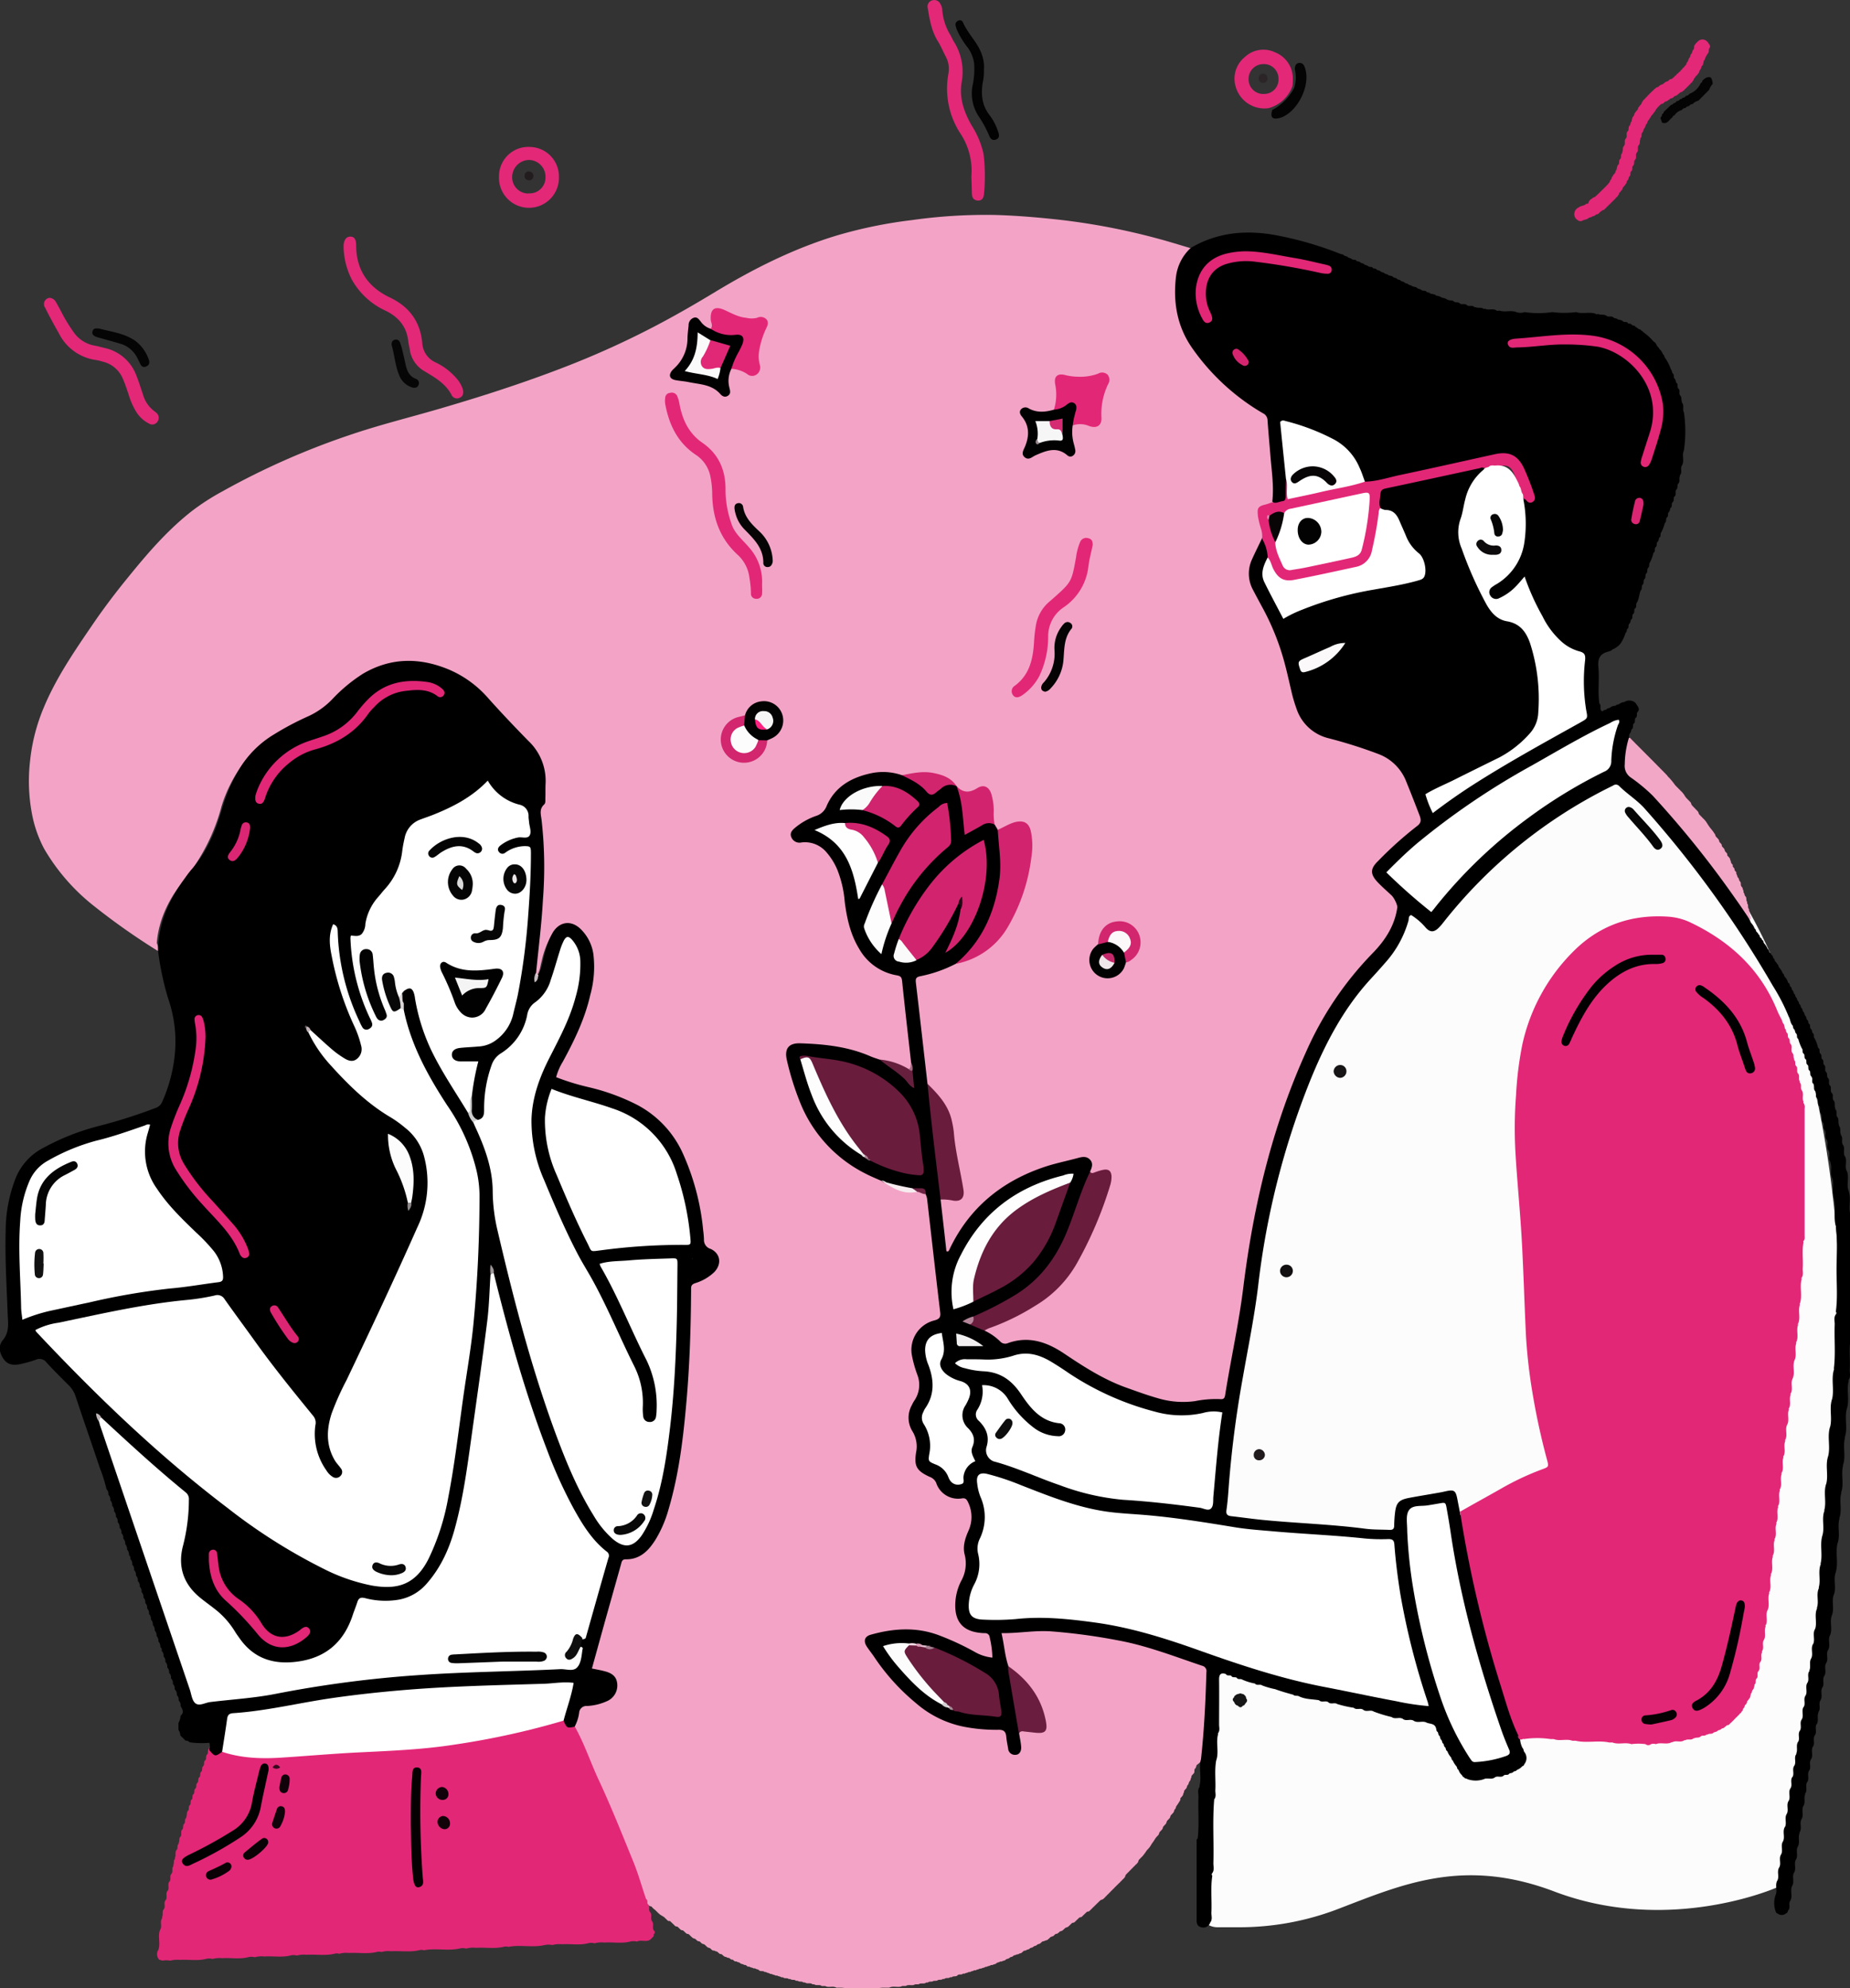 <svg xmlns="http://www.w3.org/2000/svg" viewBox="0 0 465.94 500.63" id="RoseDay">
  <rect x="0" y="0" width="465.94" height="500.63" fill="#333333" stroke="none"/>
  <g id="Layer_2" fill="#000000" class="color000000 svgShape">
    <g id="Layer_1-2" fill="#000000" class="color000000 svgShape">
      <path d="M306.66 485.31a4.82 4.82 0 0 1-4.82-5.15c.59-8.65 1.76-27.66 2.63-52.85 2.47-71.86 10.3-186.21 50-199l6.76 5.32s19.24-29.32 46.24-38.32c0 0 93 35 40 280 0 0-27 12-56 1-22.88-8.67-38.28-1.8-54.57 4.44a69.36 69.36 0 0 1-24.84 4.56Z" fill="#fcfcfc" class="colorfcfcfc svgShape"></path>
      <path d="M39.81 239.5a169.48 169.48 0 0 1-16-11.24 51 51 0 0 1-12.67-14.49A30.89 30.89 0 0 1 8 204.66a44.38 44.38 0 0 1-.42-13.11A47 47 0 0 1 11 178.23c3.12-7.52 7.7-14.18 12.25-20.85 2.85-4.18 5.92-8.23 9.13-12.15 4.87-6 9.88-11.81 16-16.58a58.54 58.54 0 0 1 7.55-4.87 190.2 190.2 0 0 1 31.8-14.12c7.27-2.5 14.72-4.35 22.1-6.48 11-3.19 21.88-6.68 32.56-10.82a221.29 221.29 0 0 0 23.3-10.61c4.89-2.58 9.69-5.36 14.42-8.22 9.71-5.88 19.78-10.94 30.68-14.24a115.63 115.63 0 0 1 18.9-3.87 133 133 0 0 1 20.9-1.29c5.52.16 11 .62 16.52 1.24a166.79 166.79 0 0 1 24.59 4.74c2.75.73 5.46 1.59 8.19 2.39a1.81 1.81 0 0 1-.33 1.08c-5.05 7.67-3.54 15.37.55 22.64s10.46 12.39 17.31 16.89c1.49 1 2.51 2 2.57 3.79.2 5.82 1.29 11.59 1.13 17.44a4.65 4.65 0 0 1-.29 1.81 2.05 2.05 0 0 1-.79.81c-2.88 1.72-2.88 1.72-2.09 5a7.9 7.9 0 0 1 .39 3.64 23.67 23.67 0 0 1-2 4.41 9 9 0 0 0 .21 9.26 78.25 78.25 0 0 1 9.45 25.45c1.17 5.89 4.34 9.86 10.48 11.21a63.35 63.35 0 0 1 10.35 3.25 13.49 13.49 0 0 1 8.2 8.2c.89 2.45 2 4.82 2.88 7.29a3.53 3.53 0 0 1-1.34 4.43 82.49 82.49 0 0 0-8.4 7.57c-2.52 2.63-2.5 3.46.12 6.09.81.82 1.88 1.38 2.44 2.43.35 1.3 1.26 2.35 1.64 3.63a16.77 16.77 0 0 1-5.09 10.39c-11.42 11.39-18.32 25.34-23.48 40.35a222.83 222.83 0 0 0-10.06 45c-1.08 8.64-2.92 17.15-4.37 25.73-.33 2-1.22 2.8-3.22 2.73-3.08-.11-6.1.95-9.19.58-8.8-1-16.78-4.34-24.27-8.95-2.3-1.41-4.48-3-6.83-4.33-3.42-1.92-7-2.76-10.88-1.65a4.12 4.12 0 0 1-4.08-.88c-.93-.81-2-1.44-2.9-2.28-.3-1.65 1.19-1.57 2-1.93 5-2.16 10-4.49 14.23-8a26 26 0 0 0 6.15-7.14 101.18 101.18 0 0 0 8.43-19.22 7 7 0 0 0 .35-1.57c.19-2-.36-2.49-2.35-2.13-.85.16-1.82.77-2.4-.48-.19-2.89-.55-3.18-3.37-2.64-12.19 2.35-22.41 7.79-29.3 18.54-.79 1.23-1.4 2.55-2.09 3.84-.22.4-.5.81-1 .75a1 1 0 0 1-.85-.95 102.09 102.09 0 0 1-1.22-12.34c0-.14.13-.27.23-.39 1-.66 2.07-.36 3.13-.22 1.65.21 2.29-.55 2.08-2.14-.09-.69-.18-1.37-.31-2-.8-4.23-1.75-8.42-2.14-12.72a14.76 14.76 0 0 0-4.36-9.18 11.44 11.44 0 0 1-2-2.81c-1.19-5.11-1.35-10.35-2-15.53-.42-3.12-.78-6.26-1-9.4a2.16 2.16 0 0 1 1.91-2.62 49.29 49.29 0 0 0 8.07-2.77c6.69-1.61 11.7-5.34 14.59-11.68 2.68-5.87 4.68-11.91 4.67-18.45a10.2 10.2 0 0 0-.14-2.07c-.47-2.24-1.63-2.92-3.85-2.4-1.42.33-2.57 1.46-4.12 1.38a2.94 2.94 0 0 1-1.11-1.4 8.21 8.21 0 0 1-.49-3.61 11.21 11.21 0 0 0-.39-3.41c-.61-1.92-1.46-2.4-3.24-1.54s-3.53.87-5-.67a4.66 4.66 0 0 1-.51-.48c-2.34-2.56-5.41-3.05-8.63-3-1.61 0-3.19.48-4.8.58-6.15-1.52-11.57-.3-16.1 4.29-.27.27-.64.52-.76.86-1.3 3.78-4.43 5.44-7.78 6.89a4.54 4.54 0 0 0-1.51 1.06c-1.11 1.2-.77 2.59.82 2.64 7.72.26 9.46 6.06 11.12 11.87.63 2.21.68 4.56 1.09 6.83a26.54 26.54 0 0 0 2.57 7.63 12.73 12.73 0 0 0 8.91 7.06 2.72 2.72 0 0 1 2.47 2.58c.69 6.8 1.9 13.55 2.15 20.4-.08.63-.19 1.25-.85 1.56-2.68-.14-4.93-1.9-7.61-2A61.75 61.75 0 0 0 205 263.4c-6.31-.57-7.23.61-5.52 6.1 1.17 3.75 2.12 7.57 4 11a34.46 34.46 0 0 0 17.15 15.5 6.21 6.21 0 0 1 1.62.88c2.64 1.68 5.28 3.35 8.65 2.75a5.52 5.52 0 0 1 2.39.8c1.3 1.3 1 3.06 1.14 4.6q1.44 12.39 2.86 24.78a2.92 2.92 0 0 1-1.88 3.29c-4.87 2.35-6.18 5.17-4.53 10.28 1.18 3.67 1.63 7.1-.59 10.6a6.13 6.13 0 0 0 0 6.22 9.13 9.13 0 0 1 .93 5.82 4.28 4.28 0 0 0 2.67 5.06 5.37 5.37 0 0 1 2.61 2.52 5.33 5.33 0 0 0 4.84 3.05c2.2.06 3.12 1.24 3.59 3.17a8.8 8.8 0 0 1-.36 5.44 12.72 12.72 0 0 0-.83 7.68 6.18 6.18 0 0 1-.61 4.05 22.06 22.06 0 0 0-1.89 5.93c-.7 4.28 1.33 7 5.63 7.57 2.45.34 2.8.67 3.27 3.63.18 1.16 1 2.65-.13 3.48s-2.56.05-3.71-.5c-2.77-1.34-5.46-2.84-8.33-4a25.33 25.33 0 0 0-16.94-1.21c-2.57.73-2.91 1.47-1.4 3.69a59.64 59.64 0 0 0 11.8 13.22c5.35 4.31 11.49 6.09 18.23 6.21 3.67.06 3.72.09 4.52 3.74a8.63 8.63 0 0 0 .29 1.11c.2.51.43 1.13 1.07 1s.84-.79.88-1.43c.05-.92-.37-1.82-.18-2.75.71-1.65 2.15-1.2 3.39-1.1 3.29.27 3.58-.13 2.86-3.39-1-4.44-3.75-7.66-6.91-10.63a14.9 14.9 0 0 1-2.28-2.28c-1-2.06-1.07-4.32-1.43-6.52-.31-1.8.93-2.19 2.39-2.33a89.64 89.64 0 0 1 20.7.75c9.24 1.26 18 4.22 26.75 7.19 1.85.62 2.91 1.69 2.76 3.7-.53 6.82-.31 13.7-1.55 20.47a3.24 3.24 0 0 1-1.42 1.83c-.27.25-.19.67-.45.93-.45.36 0 1-.5 1.37l-.43.48a1.07 1.07 0 0 0-.05.4c-.23.29-.16.72-.45 1-.26.26-.18.7-.47.94-.26.27-.18.7-.47.94-.14.16-.28.31-.41.47a1 1 0 0 0-.06.42c-.25.28-.16.72-.48 1-.14.17-.28.33-.43.49a1.07 1.07 0 0 0 0 .4 13.57 13.57 0 0 1-.91 1.45c-.27.25-.18.69-.48.93-.25.27-.17.7-.48.94a5.23 5.23 0 0 1-.45.49c-.28.23-.19.68-.49.91a5.33 5.33 0 0 1-.46.49c-.27.24-.19.68-.48.92-.13.18-.3.32-.44.49-.3.23-.2.67-.49.91-.14.17-.3.32-.45.49-.29.24-.2.68-.49.91-.14.17-.31.32-.45.49-.37.42-.59.95-.95 1.38-.34.44-.57 1-.95 1.39a5.33 5.33 0 0 1-.46.49 16.09 16.09 0 0 1-1 1.38 2.67 2.67 0 0 1-.47.48 5.22 5.22 0 0 1-.46.48c-.28.25-.19.7-.5.92a2 2 0 0 1-.48.47 2.38 2.38 0 0 1-.47.48 3.55 3.55 0 0 1-.47.48c-.14.17-.3.32-.46.48l-.46.47a3.19 3.19 0 0 0-.44.46c-.3.21-.2.67-.51.88a2.1 2.1 0 0 1-.47.47 2.14 2.14 0 0 1-.47.48 1.83 1.83 0 0 1-.48.48 2.37 2.37 0 0 1-.48.47 2.73 2.73 0 0 1-.48.48 2.37 2.37 0 0 1-.47.48 3 3 0 0 1-.47.47 3.05 3.05 0 0 1-.47.48 2.37 2.37 0 0 1-.48.47 2.37 2.37 0 0 1-.47.48 1.83 1.83 0 0 1-.48.48c-.21.31-.67.2-.88.51a3.64 3.64 0 0 0-.45.43c-.17.14-.32.3-.47.45l-.47.46a5.33 5.33 0 0 1-.49.46 2.37 2.37 0 0 1-.48.47 1.42 1.42 0 0 1-.54.46 1 1 0 0 0-.38.06l-.46.43c-.16.15-.31.32-.49.46a2.31 2.31 0 0 1-.52.47 1.41 1.41 0 0 0-.41.07 3.44 3.44 0 0 0-.44.41c-.17.14-.31.3-.48.45a2.08 2.08 0 0 1-.53.45 1.09 1.09 0 0 0-.4.07 4.47 4.47 0 0 0-.45.42c-.16.15-.31.31-.48.45-.23.29-.68.2-.91.49-.16.14-.31.31-.49.44-.23.3-.67.2-.91.49a4.33 4.33 0 0 1-.53.43 1.54 1.54 0 0 0-.42.07 4.38 4.38 0 0 0-.45.41c-.25.27-.68.18-.92.47a5.12 5.12 0 0 1-.49.44c-.24.32-.69.23-1 .48a2.26 2.26 0 0 0-.44.08 5.72 5.72 0 0 0-.46.4c-.25.28-.68.2-.93.47-.24.28-.68.2-.92.48-.25.26-.68.18-.93.46-.26.27-.69.17-.93.46l-.48.06a6 6 0 0 0-.46.4c-.24.3-.68.2-.94.48l-.46.06c-.26.22-.67.12-.89.42-.26.25-.69.17-.92.46-.26.25-.68.18-.94.45-.26.29-.69.21-1 .45a1.84 1.84 0 0 0-.41 0c-.26.26-.68.17-.93.44-.27.29-.7.22-1 .45h-.4c-.27.28-.7.19-1 .43a1.13 1.13 0 0 0-.41.05c-.27.26-.69.16-1 .42a2.09 2.09 0 0 0-.43 0c-.26.26-.69.16-.94.43a1.71 1.71 0 0 0-.45 0c-.27.25-.69.16-.95.42h-.43c-.27.26-.7.18-1 .42a1.5 1.5 0 0 0-.42 0c-.38.39-1 0-1.39.44-.39.41-1 .05-1.42.46h-.43c-.41.39-1 0-1.43.43h-.42c-.4.4-1 0-1.43.44l-.9.05c-.41.35-1 0-1.41.41h-.42c-.56.48-1.34 0-1.9.44h-.88c-.72.51-1.64-.08-2.36.43h-.88c-1 .55-2.24-.15-3.28.43h-1.8a47.36 47.36 0 0 1-10.17 0h-1.35c-.87-.55-1.93.09-2.8-.42h-.9c-.55-.49-1.33 0-1.89-.44h-.44c-.54-.5-1.33 0-1.87-.46H202.34c-.41-.38-1-.06-1.43-.42h-.46c-.38-.43-1-.05-1.4-.44h-.42c-.4-.4-1 0-1.43-.44h-.43c-.26-.27-.68-.17-1-.42a1.3 1.3 0 0 0-.44 0c-.26-.25-.66-.17-.94-.4l-.46-.05c-.25-.28-.67-.18-.93-.42a1.73 1.73 0 0 0-.45-.05c-.39-.42-1 0-1.41-.46-.25-.27-.67-.18-.93-.43a1.57 1.57 0 0 0-.43 0c-.27-.26-.69-.16-1-.43a1 1 0 0 0-.39 0 3.35 3.35 0 0 1-.53-.4 1.61 1.61 0 0 0-.44-.05c-.27-.26-.69-.18-1-.44-.23-.29-.65-.18-.9-.44a1.15 1.15 0 0 0-.41 0 3.54 3.54 0 0 1-.52-.42.9.9 0 0 0-.4-.05 4.7 4.7 0 0 1-.52-.39 1.3 1.3 0 0 0-.44-.06c-.26-.26-.71-.17-1-.48l-.48-.42a1.51 1.51 0 0 0-.42-.05c-.18-.13-.35-.28-.52-.43-.22-.3-.65-.19-.9-.45h-.38a2.35 2.35 0 0 1-.54-.45c-.25-.28-.69-.19-.92-.49-.17-.14-.32-.3-.49-.45-.24-.29-.68-.2-.92-.48a6 6 0 0 0-.46-.42 1.4 1.4 0 0 0-.41-.06 3.64 3.64 0 0 1-.53-.44c-.24-.29-.68-.19-.91-.49-.18-.13-.33-.3-.49-.44a2.85 2.85 0 0 0-.44-.41 1.18 1.18 0 0 0-.41-.07 2.87 2.87 0 0 1-.53-.45c-.15-.14-.3-.28-.46-.41a.93.93 0 0 0-.4-.06 2.34 2.34 0 0 1-.53-.46l-.47-.43a1 1 0 0 0-.39-.05 1.71 1.71 0 0 1-.53-.47 5.33 5.33 0 0 1-.49-.46l-.46-.43a1 1 0 0 0-.38 0 1.61 1.61 0 0 1-.54-.46 4.19 4.19 0 0 1-.48-.46c-.44-.35-1-.56-1.38-.95a3.48 3.48 0 0 1-.48-.46c-.17-.15-.32-.31-.48-.46a4.22 4.22 0 0 1-.92-.87 1.1 1.1 0 0 0-.4-.08 2.07 2.07 0 0 1-.52-.46 3.56 3.56 0 0 1-.49-.46c-.49-.34-1.21-.17-1.64-.69-4.3-13.29-10.44-25.82-15.75-38.69-.65-1.56-1.75-2.93-1.92-4.68a16.1 16.1 0 0 1 .69-2.67 3.63 3.63 0 0 1 3.54-3.05 9.8 9.8 0 0 0 4-1.17 3.54 3.54 0 0 0 2-3.58 2.82 2.82 0 0 0-2.59-2.58c-3.69-.58-3.77-1.1-2.62-5.09 2-7.11 4-14.24 5.93-21.37a3.76 3.76 0 0 1 3.34-3.21c4.39-.78 6.09-4.42 7.59-8 2.56-6.08 3.74-12.54 4.59-19 1-7.47 1.6-15 2-22.51.29-5.31.32-10.61.32-15.91 0-2.24.77-3.69 2.92-4.39a7 7 0 0 0 2-1.15c2.8-2 2.89-3.86.17-6a5.23 5.23 0 0 1-1.76-4.09 61.67 61.67 0 0 0-4.38-18.34 26.93 26.93 0 0 0-15.26-15.23c-4.49-1.9-9.26-2.87-13.91-4.24-3.55-1.05-3.85-1.68-2.24-5 1.84-3.82 4-7.48 5.44-11.48 1.89-5.24 3.47-10.54 2.5-16.22a10.76 10.76 0 0 0-2.34-5.21c-2.11-2.51-4.93-2.29-6.67.47a22.88 22.88 0 0 0-2.21 6.05c-.42 1.44-.42 3.08-1.73 4.16a1.14 1.14 0 0 1-.92-.57 5.17 5.17 0 0 1-.2-3.16 193 193 0 0 0 1.65-30.86 11.13 11.13 0 0 0-.09-1.15 23.13 23.13 0 0 1 .26-8.56c1.19-5.14.4-10.34-3.73-14.33-4.44-4.29-8.28-9.14-12.82-13.31-7.41-6.8-20.09-9.59-29.57-2.6a32.62 32.62 0 0 0-5.16 4.27 29.19 29.19 0 0 1-9.79 6.78c-5.19 2.43-10.18 5.19-13.51 10.13a36.1 36.1 0 0 0-5 10.13 49 49 0 0 1-9.16 18.22c-3.85 4.68-6.64 10-7.17 16.25a3.87 3.87 0 0 1 .33 2.04Z" fill="#f3a4c6" class="colorf3dda4 svgShape"></path>
      <path d="M240.69 242.71a33.55 33.55 0 0 1-8.87 3.11c-1.16.23-1.26.67-1.14 1.69 1 8.47 1.95 16.94 2.92 25.41 1.77 3.62 1.44 7.62 1.94 11.45.64 4.85 1.18 9.72 1.69 14.58.11 1.08.33 2.13-.33 3.11.49 4.34 1 8.68 1.46 13 .5.21.61-.1.74-.37 5-10.63 13.37-17.4 24.44-21 2.63-.84 5.35-1.38 8-2.11 1.09-.3 2.14-.47 3 .45s.47 2 0 3a3.3 3.3 0 0 1-.07 1.59c-2.49 5.44-4 11.27-6.61 16.67a32.23 32.23 0 0 1-13.16 14.06 52.47 52.47 0 0 1-9.3 4.5c-.4.17-.83.3-1.22.51-.21.12-.66 0-.6.34s.51.23.78.34c1.32.43 2.68.79 3.55 2a14.12 14.12 0 0 1 4 2.76 1.69 1.69 0 0 0 1.88.44c5.31-1.95 10-.26 14.35 2.69 4.8 3.22 9.65 6.33 15.12 8.35 2.81 1 5.63 2.05 8.52 2.86a22.1 22.1 0 0 0 9.15.69 27.12 27.12 0 0 1 6.42-.51c.74.07 1.08-.16 1.21-1 1.42-9 3.45-18 4.57-27.08 2.53-20.5 7.25-40.42 15.79-59.31a84.48 84.48 0 0 1 16.67-24.78c3.23-3.28 5.72-7.05 6.35-11.77a6.16 6.16 0 0 0-1.4-2.85c-1.17-1.1-2.39-2.15-3.5-3.31-2-2.12-2-3.46.14-5.5a93.41 93.41 0 0 1 9.61-8.62c1.13-.82 1.22-1.52.72-2.82-1.08-2.79-2.15-5.58-3.29-8.35a12.07 12.07 0 0 0-6.9-7 120.07 120.07 0 0 0-12.95-4.09 11.29 11.29 0 0 1-7.86-7.46 37.93 37.93 0 0 1-1.34-4.65c-.6-2.54-1.15-5.09-1.86-7.6a63.42 63.42 0 0 0-5.17-12.8c-.84-1.56-1.69-3.11-2.5-4.68a8.55 8.55 0 0 1-.32-7.78c.82-1.82 1.71-3.6 2.57-5.4 2 1.31 1.88 3.31 1.75 5.32a7.77 7.77 0 0 0 .43 7.71c.93 1.59 1.9 3.17 2.69 4.84.42.9 1 1.34 2 .84 9.55-4.65 20-6.05 30.23-8.2 1.24-.26 2.81-.17 3.2-1.79a4.53 4.53 0 0 0-1.31-4.65 11.58 11.58 0 0 1-3.15-4.24c-1.23-3.17-2.4-6.38-6.29-7.25-1.45-3.21-.56-5.25 2.68-6 6.87-1.61 13.79-3 20.66-4.58a5.37 5.37 0 0 1 1.83-.15 1.42 1.42 0 0 1 1.23.77c0 .15 0 .35-.08.44-3.69 3.73-4.4 8.69-5.6 13.45a7.23 7.23 0 0 0 .09 4.32c1.89 5.21 3.65 10.47 6.56 15.25 1.33 2.18 3 3.9 5.6 4.48a6.9 6.9 0 0 1 5.1 4.59 40.84 40.84 0 0 1 2.5 19.07c-.55 5.42-4.71 8.29-8.93 10.78-5.58 3.28-11.52 5.87-17.33 8.73-.71.35-1.74.54-1.64 1.66a3 3 0 0 0 .92 2.3c.82.59 1.41-.27 2-.7a238.64 238.64 0 0 1 29.76-18.15c4.07-2.14 7.25-4.1 5.89-9.59-.63-2.54-.21-5.37-.06-8.06a1.89 1.89 0 0 0-1.35-2.26 16.78 16.78 0 0 1-8.94-8.6c-1.29-2.62-3-5-3.9-7.85-.37-1.19-1-1.24-1.79-.36a15.32 15.32 0 0 1-3.81 3c-1.33.74-2.71 1-3.68-.49s0-2.58 1.16-3.27c7-4.34 8-11 7.19-18.38a4.88 4.88 0 0 1 .05-2.28 1 1 0 0 1 .83-.6c1.11.16 1.7-.27 1.29-1.41a35.15 35.15 0 0 0-2.95-7c-1.43-2.28-3.65-2.6-6.11-2.12-6.8 1.33-13.54 3-20.33 4.39-3.16.66-6.31 1.41-9.47 2.09-1.1.24-2.27.66-3.32-.21a2.63 2.63 0 0 1-.6-1c-2.73-9-10.51-11.1-18.14-13.45-1.4-.43-1.44.41-1.41 1.52.13 4.07 1 8.07 1.08 12.15a32.62 32.62 0 0 1-.08 4.08c-.31 2.08-2 2.8-3.9 1.71.44-3.86-.16-7.67-.47-11.5-.24-3-.52-6-.73-9a2 2 0 0 0-1.17-1.76 56.3 56.3 0 0 1-17.94-16.6c-3.68-5.36-4.71-11.44-3.94-17.83a11.78 11.78 0 0 1 3.73-7.21c6.83-4 14.14-4.59 21.77-3.13a88.1 88.1 0 0 1 15.81 4.61c.32.16.73.08 1 .41.28.22.68.15.93.43.24.26.64.18.89.42h.07c.3.46 1 0 1.27.55.31.15.72.09 1 .41.28.22.69.15.93.43.24.26.65.18.89.42h.07c.29.46 1 0 1.25.57.33.12.75 0 1 .43.3.16.71.1.95.42.28.22.68.15.93.42h.05c.23.28.64.17.89.41l.1.14h.16c.37.14.83.08 1.07.49.31.15.73.07.94.44.3.18.71.11.94.44.28.21.7.14.93.44.26.24.67.16.91.42h.05c.23.29.64.18.9.41l.11.14h.17c.36.13.79.1 1.08.44.28.21.67.15.93.4h.06c.34.44 1 0 1.32.51.28.21.68.14.95.38a.19.19 0 0 0 .32.09c.35.16.76.13 1.07.38l.12.13h.17a3.88 3.88 0 0 1 1.1.38l.11.13h.17a3.59 3.59 0 0 1 1.1.38l.12.13h.16c.47.28 1.13 0 1.53.47.42.31 1 0 1.41.41.52.48 1.31-.08 1.82.47.55.45 1.32-.06 1.86.44l.12.12.15-.08c.64.35 1.42 0 2 .4a.26.26 0 0 0 .4 0c.9.5 1.95-.11 2.84.41a.77.77 0 0 0 .79.06c1.4.52 2.9-.16 4.3.4a3.06 3.06 0 0 0 2.07 0 23.87 23.87 0 0 0 7 0 23.55 23.55 0 0 0 6 0c1.59.54 3.28-.13 4.86.41a.57.57 0 0 0 .68.06c.65.36 1.45 0 2.07.44.52.48 1.33-.1 1.81.49.29.2.68.14 1 .36a.22.22 0 0 0 .33.11c.34.16.75.12 1 .42.33.41 1.05-.07 1.3.55.33.11.75 0 1 .42.29.18.73.08.91.48a1.44 1.44 0 0 1 .53.35h.06c.19.3.67.17.82.54a1 1 0 0 1 .52.4 14.6 14.6 0 0 1 2.65 2.44l.09-.12-.11.1c.59.22.68.87 1 1.27a1 1 0 0 1 .41.53 3.6 3.6 0 0 1 .95 1.4c.37.18.26.64.52.89a11.24 11.24 0 0 1 1.46 2.87c.28.27.24.68.42 1 .54.32.1 1 .53 1.36.28.28.26.68.38 1 .59.34.2 1 .49 1.44.71.45 0 1.32.56 1.82.4.46.17 1.1.42 1.61l-.06.13.11.09c.54.73 0 1.65.42 2.39v-.05a32.65 32.65 0 0 1 0 9.67c-.58 1.19.21 2.56-.48 3.74-.48.73.11 1.65-.43 2.37l-.11.1.06.14c-.38.63.12 1.47-.49 2-.3.44 0 1-.41 1.46-.53.5.15 1.37-.57 1.81-.28.44.09 1.09-.47 1.44-.31.42.09 1.09-.5 1.42-.12.34-.1.74-.37 1-.43.36 0 1-.5 1.37-.39.37 0 1.06-.52 1.38a10.65 10.65 0 0 1-.91 2.37c-.38.37.07 1.08-.54 1.37-.11.34-.09.74-.38 1-.41.36 0 1-.52 1.37-.35.41.07 1.09-.52 1.4a10.74 10.74 0 0 1-.86 2.4c-.4.39 0 1-.49 1.4-.37.4 0 1-.47 1.41-.37.41 0 1.05-.46 1.42-.37.4 0 1-.45 1.41-.4.39 0 1-.45 1.4-.48 1-.4 2.22-1.05 3.18-.26.45.1 1.1-.46 1.45v-.05c-.3.43.08 1.09-.48 1.44-.32.41.11 1.1-.52 1.39-.09.35-.07.75-.39 1-.41.36.07 1.08-.56 1.35-.1.35-.07.75-.4 1a9.12 9.12 0 0 1-1.37 2.8 5.43 5.43 0 0 1-2.03 1.4c-.17.4-.61.3-.9.48-2.13.49-2.75 1.79-2.53 3.94.3 3-.2 6.1.25 9.13.57.5 0 1.32.5 1.82a.29.29 0 0 0 .47 0c.25-.25.66-.14.9-.42.25-.27.66-.19.92-.42.29-.31.71-.28 1.06-.43a.19.19 0 0 0 .31-.1c.27-.23.67-.15.93-.39a2.47 2.47 0 0 1 1.11-.42h.15l.1-.13a2.45 2.45 0 0 1 2.28.06 1.55 1.55 0 0 1 .48.44c.37.7 1.22 1.33.34 2.22-.26.45.13 1.11-.48 1.44-.26.44.1 1.09-.47 1.44-.32.42.11 1.1-.52 1.41a2.14 2.14 0 0 1-.37 1c-.38.48-.18 1-.2 1.56 0 2.16-.74 4.24-.63 6.43a3.57 3.57 0 0 0 1.43 3c6.25 4.53 11 10.5 15.72 16.5 4 5.08 8.06 10.11 11.64 15.51a21.55 21.55 0 0 1 2.11 3.82c.16.29.26.61.42.9a3.94 3.94 0 0 1 .9 1.44c.38.16.26.64.54.86.16.16.36.3.37.56.42.14.3.62.55.86.19.16.39.29.37.58.47.11.34.61.57.87a4.63 4.63 0 0 1 .91 1.44c.38.17.26.64.54.88.17.16.37.3.36.57.46.13.34.61.56.88.33.19.22.65.52.86.14.18.35.3.36.56.41.15.3.63.54.89a4.66 4.66 0 0 1 .88 1.45c.39.17.29.64.53.9a3.07 3.07 0 0 1 .83 1.49c.48.14.37.61.53.92.41.18.31.64.51.93.35.2.26.65.5.92.31.23.22.66.48.91.28.23.19.67.47.91.27.24.18.67.47.9.26.25.17.67.46.91.25.26.18.68.44.93.28.26.21.68.45.95.3.25.24.66.44 1 .36.24.31.65.42 1 .63.26.15 1 .57 1.35.31.27.28.67.4 1 .6.29.15 1 .54 1.37a9.42 9.42 0 0 1 .88 2.39c.6.32.19 1 .51 1.41.55.34.16 1 .49 1.42.54.36.17 1 .47 1.44.68.46 0 1.31.55 1.82.4.41.11 1 .41 1.46.64.49.05 1.32.5 1.87.58.52 0 1.33.48 1.89.58.53.05 1.33.46 1.9.58.59.12 1.43.48 2.07l-.06.12.1.09c.5.55 0 1.34.44 1.91.53.61.1 1.44.46 2.09l-.06.11.09.09c.48.63.08 1.44.43 2.1l-.06.12.09.09c.56.72 0 1.65.44 2.38.67.86 0 1.94.46 2.84v-.06c.77 1.17-.06 2.55.49 3.75v-.05c.78 1.64-.12 3.45.51 5.11.7 2-.09 4.07.46 6.07v-.05c.39.36.29.85.29 1.29v28.36c0 .45.1.93-.27 1.31l-.06.11.09.09c-.45 2.65-.08 5.33-.23 8 0 .82.28 1.68-.26 2.45l-.06.1.08.09c-.63 2.36.26 4.82-.5 7.17-.61 2.31.28 4.71-.47 7l-.06.11.09.08c-.62 2.22.24 4.54-.47 6.75l-.09.11.08.11c-.6 2.21.26 4.52-.46 6.72l-.07.1.08.09c-.6 2.06.23 4.23-.48 6.28l-.07.1.09.1c-.62 2.05.26 4.21-.5 6.24-.6 2.45.29 5-.49 7.44-.61 1.82.28 3.78-.48 5.59-.58 1.67.24 3.47-.47 5.14-.62 1.66.28 3.47-.5 5.11v-.05c-.55 1.2.27 2.58-.49 3.75v-.05c-.52 1.05.23 2.27-.46 3.29-.57 1 .24 2.27-.51 3.27-.47.9.19 2-.43 2.84-.58 1 .2 2.26-.5 3.26-.51.89.17 2-.45 2.84l-.07.1.06.1c-.48.95.17 2.09-.51 3v-.05c-.48.89.22 2-.46 2.84-.52.88.18 2-.46 2.82-.58 1 .24 2.26-.52 3.25-.49.89.21 2-.46 2.83-.51.89.18 2-.45 2.83-.55.88.15 2-.46 2.82l-.09.1.07.11c-.46.95.14 2.07-.48 3-.55 1 .2 2.26-.46 3.29-.57 1 .18 2.26-.46 3.29l-.09.11.07.12c-.5 1.1.2 2.37-.48 3.44-.55 1 .21 2.27-.48 3.28-.54 1 .22 2.26-.47 3.28-.53 1 .2 2.26-.45 3.29-.59 1.19.21 2.56-.47 3.74-.51.71.09 1.63-.44 2.34-.29.21-.14.73-.6.81a1.66 1.66 0 0 1-2.15.06.68.68 0 0 1-.48-.49 6.17 6.17 0 0 1-.06-4.09c.59-1.19-.22-2.56.48-3.74.55-1-.2-2.26.46-3.28.58-1-.19-2.25.47-3.27.58-1-.19-2.25.47-3.27.62-1.17-.24-2.55.52-3.71v.05c.51-1.05-.21-2.27.45-3.3.56-1-.21-2.26.47-3.27.59-1-.25-2.26.52-3.25.48-.89-.24-2 .47-2.83v.05c.49-.9-.2-2 .45-2.84.53-.89-.16-2 .45-2.84l.08-.09-.07-.1c.47-1-.14-2.09.49-3v.05c.51-.89-.19-2 .45-2.83.54-.88-.16-2 .46-2.82.61-1-.22-2.26.53-3.24v.05c.47-.9-.2-2 .44-2.84.57-1-.21-2.26.49-3.26.5-.89-.17-2 .43-2.85l.09-.09-.07-.12c.46-.95-.12-2.07.46-3 .61-1.18-.24-2.56.52-3.72v.05c.52-1.2-.25-2.57.46-3.76v.05c.58-1.68-.24-3.49.47-5.16l.06-.1-.08-.09c.59-1.59-.22-3.32.48-4.9l.06-.1-.08-.09c.58-1.91-.21-3.93.48-5.82l.07-.11-.08-.09c.6-2.36-.24-4.82.48-7.17.58-2-.23-4.1.46-6.08l.07-.11-.08-.09c.63-2.2-.27-4.52.5-6.71v.05c.6-2.3-.29-4.7.49-7 .62-2.45-.31-5 .5-7.44v.05c.58-2.3-.29-4.7.49-7v.05c.58-2.47-.28-5 .47-7.48l.06-.11-.09-.08c.47-3.74.07-7.5.22-11.24 0-.82-.28-1.69.28-2.45a.44.44 0 0 0 0-.65c.48-3.51.18-7 .18-10.55s.3-7.2-.18-10.79l.09-.08-.06-.11c-.75-2.2.14-4.53-.49-6.74l.08-.09-.06-.11c-.71-1.66.13-3.47-.47-5.15-.67-1.24.05-2.65-.47-3.91l.07-.12-.09-.11c-.6-.87.07-1.95-.44-2.84-.68-.83.08-1.93-.49-2.79-.59-.7.06-1.63-.47-2.34-.52-.56-.06-1.33-.41-1.93v.05c-.74-.64 0-1.62-.53-2.31-.53-.55 0-1.33-.43-1.92v.05c-.62-.52-.09-1.33-.47-1.91v.05c-.67-.51-.11-1.33-.49-1.9-.68-.49-.09-1.33-.51-1.89v.05c-.64-.49 0-1.32-.51-1.86-.46-.39-.14-1-.44-1.45-.54-.36-.18-1-.47-1.44-.58-.33-.19-1-.49-1.43-.57-.32-.16-1-.51-1.4-.53-.33-.12-1-.51-1.39a12.57 12.57 0 0 1-.9-2.37c-.55-.31-.1-1-.54-1.35-.27-.27-.23-.67-.42-1-.36-.24-.31-.65-.43-1-.63-.61-.57-1.55-1-2.24a49.57 49.57 0 0 0-4-7.76 270.55 270.55 0 0 0-32.3-44.66c-1.92-2.15-4.38-3.64-6.4-5.65a1.13 1.13 0 0 0-1.47-.17c-.28.15-.55.29-.83.42a123.23 123.23 0 0 0-41.69 33.72c-.38.48-.77 1-1.18 1.42-1.41 1.56-2.5 1.59-3.79 0a15.78 15.78 0 0 0-3.44-2.91c-.76.29-.54.93-.67 1.41a26.76 26.76 0 0 1-5.87 10.62c-1.26 1.46-2.56 2.88-3.86 4.3-6.73 7.4-11.27 16.12-15 25.28a200.07 200.07 0 0 0-13.16 52c-.95 7.72-2.52 15.34-3.86 23a268.54 268.54 0 0 0-3.52 27.25c-.14 2-.29 4-.58 6-.14 1 .22 1.4 1.16 1.51 2.68.3 5.35.69 8 .95 8.58.84 17.22 1.09 25.78 2.21 2.05.27 4.15.2 6.23.3.77 0 1.07-.29 1.08-1.09a30.6 30.6 0 0 1 .24-3.45c.3-2.28 1-3 3.31-3.48 2.57-.49 5.16-.9 7.73-1.36.61-.1 1.21-.23 1.81-.37 2-.43 2.4-.13 2.8 1.91.26 1.36.53 2.72.8 4.08 1 .93 1 2.22 1.21 3.41a292.54 292.54 0 0 0 13.78 52.54 6 6 0 0 0 .62 2.7c.31.25.25.67.45 1a2.46 2.46 0 0 1 0 3.14.61.61 0 0 1-.48.48 3.51 3.51 0 0 1-1.37.94c-.19.36-.64.26-.9.49-.23.32-.64.26-1 .41-.32.56-1 .17-1.37.46-.64.73-1.6 0-2.28.52-.85.65-1.92 0-2.79.45a6.24 6.24 0 0 1-4.07 0c-.27-.22-.72-.11-.9-.49a.72.72 0 0 1-.48-.48 3.13 3.13 0 0 1-.92-1.42c-.41-.16-.29-.64-.54-.89a5.44 5.44 0 0 1-.89-1.43c-.37-.18-.27-.64-.53-.89a4.71 4.71 0 0 1-.85-1.47c-.42-.17-.32-.63-.51-.93-.38-.21-.29-.65-.49-.94-.35-.22-.27-.65-.48-.94-.34-.23-.27-.66-.46-1-.36-.23-.3-.65-.46-1-.4-.21-.33-.64-.45-1-.36-1.22-1.57-1-2.39-1.38-1-.54-2.23.21-3.24-.47-.85-.54-1.94.23-2.76-.49-.88-.49-1.94.2-2.79-.44A34.36 34.36 0 0 1 346 431c-.83-.57-1.93.24-2.73-.51-.72-.44-1.64.19-2.32-.45a28 28 0 0 1-4.15-.94c-.69-.49-1.64.21-2.29-.49-.71-.45-1.64.21-2.31-.47-1.7-.29-3.46-.2-5.06-1-.44-.25-1 .05-1.42-.38-1.54-.42-3.08-.86-4.59-1.41a19.9 19.9 0 0 1-3.23-.93c-.54-.42-1.34.14-1.83-.48a13.78 13.78 0 0 1-3.21-1c-.42-.29-1.06.1-1.38-.46-.41-.3-1.06.11-1.36-.48-.42-.27-1.06.13-1.37-.46-1.39-.45-1.73.21-1.71 1.48.05 3.74 0 7.48 0 11.21 0 .74.26 1.53-.26 2.21l-.06.11.08.08c-.64 2.21.28 4.53-.5 6.72-.44 2.5-.07 5-.21 7.54 0 .74.27 1.53-.28 2.21-.45 5.37-.06 10.74-.21 16.11 0 .82.28 1.69-.27 2.46a.45.45 0 0 0 0 .66c-.47 3.11-.07 6.24-.23 9.36 0 .81.31 1.68-.29 2.42a1.83 1.83 0 0 1-2.43 1.14c-.79-.21-1-.88-1-1.63v-20.3c0-.13.16-.26.26-.38v.05c.43-3.52.06-7.05.21-10.58 0-.81-.29-1.69.27-2.45l.06-.11-.09-.08c.64-2.23-.24-4.55.39-6.78.8-7.27 1.16-14.57 1.36-21.88a1.4 1.4 0 0 0-1.11-1.66c-6.91-2.32-13.73-5-20.93-6.34a150.64 150.64 0 0 0-16.91-2.3c-4.15-.32-8.25.49-12.65.44.68 2.92.84 5.68 1.73 8.31 1.57 3.66 1.77 7.61 2.43 11.46.3 1.78 1 3.6.27 5.45.18 1.14.44 2.27.52 3.42s-.51 2-1.42 2a1.7 1.7 0 0 1-1.87-1.63c-.18-1-.38-2-.47-3-.12-1.21-.64-1.7-1.92-1.67a43.41 43.41 0 0 1-8.73-.77 26.26 26.26 0 0 1-12.08-5.94 53.92 53.92 0 0 1-10.38-11.42c-.65-1-1.37-1.86-2-2.82-.93-1.41-.56-2.58 1-3 5.76-1.62 11.51-2 17.25.18a67.81 67.81 0 0 1 8.78 4.07 11.23 11.23 0 0 0 4.59 1.52 23.83 23.83 0 0 0-.67-5.05 1.15 1.15 0 0 0-1.23-1.11 10.92 10.92 0 0 1-1.15-.07c-4.26-.42-6.34-2.73-6.3-7a13.58 13.58 0 0 1 1.45-6 9 9 0 0 0 .93-6.67c-.56-2.09.1-4.13.95-6.05a8.37 8.37 0 0 0-.1-7.15c-.34-.75-.65-1.12-1.51-1a5.8 5.8 0 0 1-6.54-3.95 2.82 2.82 0 0 0-1.66-1.48c-3.27-1.51-3.92-2.7-3.39-6.12a7.32 7.32 0 0 0-.9-5.32 6.45 6.45 0 0 1-.16-6.61 7.93 7.93 0 0 1 .67-1.21 7 7 0 0 0 .72-6.4 30.47 30.47 0 0 1-1.37-4.88 7.63 7.63 0 0 1 5.65-8.84c1.16-.32 1.62-.69 1.47-2-1.14-9.55-2.21-19.12-3.31-28.68a5.44 5.44 0 0 0-.35-1.08c-.79-1.27-2.07-1-3.26-1-2.18.13-4.09-.78-6-1.56-.33-.09-.64-.22-1-.33a2.2 2.2 0 0 1-.86-.47c-1.39-.63-2.82-1.2-4.16-1.91a34.27 34.27 0 0 1-16.08-17.2 69.85 69.85 0 0 1-3.59-11.27c-.69-2.92.43-4.37 3.37-4.28 6 .19 12 .81 17.61 3.25.77.34 1.58.57 2.38.86 3.29 1.15 5.63 3.6 8.07 5.94a7.37 7.37 0 0 1-.23-3.17 2.46 2.46 0 0 0 .09-1.92c-.77-6.89-1.57-13.77-2.28-20.66-.1-1-.44-1.26-1.35-1.42a13.47 13.47 0 0 1-9.48-6.71c-2.22-3.65-3.08-7.67-3.62-11.82a27.72 27.72 0 0 0-1.87-8.07 16.27 16.27 0 0 0-2.81-4.48 7.07 7.07 0 0 0-5.75-2.42c-.23 0-.46.06-.69.08a2.19 2.19 0 0 1-2.36-1.46c-.37-.94.21-1.61.87-2.19a17 17 0 0 1 5.39-3.07 4.15 4.15 0 0 0 2.66-2.49c2.1-4.87 6.24-7.2 11.23-8.26a14.49 14.49 0 0 1 7.75.5 8.09 8.09 0 0 1 5.23 2.53c1.49 1.57 2.73 1.83 4.46.36 1.19-1 2.68-1.59 4.08-.11 2.65 3.41 1.79 7.59 2.69 11.36a37.27 37.27 0 0 1 3.81-2.08 2.36 2.36 0 0 1 3.11.42l.78 1.32c1.54 3 1.46 6.3 1.28 9.43-.42 7.25-2.26 14.13-6.88 20a12.73 12.73 0 0 1-5.04 4.27Z" fill="#000000" class="color000000 svgShape"></path>
      <path d="M382.4 437c-2-4.09-3.16-8.48-4.52-12.79a298.13 298.13 0 0 1-9.72-40.83c-.15-.91-.28-1.82-.41-2.72 3.48-2 7-3.91 10.45-5.88a68.46 68.46 0 0 1 10.19-4.78c1.7-.62 1.71-.65 1.22-2.49a173.58 173.58 0 0 1-3.7-17.13 133 133 0 0 1-1.59-14.22c-.37-7.68-.59-15.38-1-23.06s-1.17-15-1.62-22.56a108.67 108.67 0 0 1 .13-14.77 87.16 87.16 0 0 1 1.55-12.58 47.31 47.31 0 0 1 13.2-23.92c6.59-6.45 14.66-9.1 23.82-8.42a15.52 15.52 0 0 1 5.54 1.53c9.85 4.74 17.43 11.73 21.63 22 .31.78.72 1.52 1.09 2.28.25.27.17.68.42 1 .31.3.29.73.44 1.09a.22.22 0 0 0 .08.29c.25.28.18.69.41 1 .48.35.09 1 .49 1.4.45.38.09 1 .46 1.42.63.68-.06 1.63.49 2.33.43.41.11 1 .45 1.49a.33.33 0 0 0 .07.36c.36.4 0 1 .41 1.41.54.53 0 1.34.47 1.88.54.56 0 1.37.47 2a.26.26 0 0 0 .05.34c.46.56 0 1.33.43 1.89.63.89-.05 2 .46 2.91a.2.2 0 0 0 0 .31 1.81 1.81 0 0 1 .25 1.32v32.07c0 .45.1.94-.27 1.32a.19.19 0 0 0 0 .3c-.44 2.16-.06 4.35-.2 6.52-.06.81.25 1.66-.26 2.42a.22.22 0 0 0 0 .32c-.59 2 .22 4.14-.44 6.15a.23.23 0 0 0 0 .33c-.58 1.55.22 3.22-.46 4.76a.19.19 0 0 0 0 .3c-.55 1.4.21 2.93-.45 4.32a.21.21 0 0 0 0 .31c-.56 1.39.22 2.92-.46 4.3-.62 1.51.22 3.16-.49 4.65-.59 1.2.2 2.57-.47 3.75a.18.18 0 0 0 0 .29c-.5 1.09.16 2.33-.44 3.41a.2.2 0 0 0 0 .31c-.55 1.23.21 2.62-.46 3.84-.6 1.19.17 2.55-.45 3.74a.24.24 0 0 0 0 .33c-.57 1.23.2 2.62-.46 3.84a.18.18 0 0 0 0 .29c-.54 1.24.21 2.64-.45 3.87a.17.17 0 0 0 0 .28c-.54 1.25.2 2.65-.45 3.88a.2.2 0 0 0 0 .3c-.53 1.24.19 2.62-.43 3.86a.22.22 0 0 0 0 .32c-.55 1.24.17 2.61-.43 3.84a.25.25 0 0 0 0 .34c-.57 1.23.2 2.61-.46 3.83a.18.18 0 0 0 0 .29c-.54 1.24.19 2.63-.45 3.87a.2.2 0 0 0 0 .3c-.55 1.4.2 2.93-.45 4.32a.2.2 0 0 0 0 .31c-.57 1.4.22 2.94-.46 4.32a.17.17 0 0 0 0 .28c-.56 1.4.23 2.94-.46 4.32-.59 1.2.18 2.56-.45 3.75a.22.22 0 0 0 0 .32c-.52 1.07.17 2.3-.45 3.36-.56.87.13 1.94-.45 2.81a.23.23 0 0 0 0 .32c-.47.76.13 1.71-.45 2.44-.54.69.15 1.65-.5 2.33-.46.55.08 1.35-.47 1.88-.38.41 0 1-.43 1.43a.16.16 0 0 0-.06.26c-.14.38-.13.81-.44 1.12-.25.26-.17.68-.43.94a.2.2 0 0 0-.08.27c-.15.38-.09.84-.5 1.1l.05-.06c-.05.23-.24.36-.36.54a.22.22 0 0 0-.11.28 1.42 1.42 0 0 1-.38.66c-.31.22-.21.67-.51.89-.25.26-.15.74-.56.9l.06-.05a.87.87 0 0 1-.47.54 1.47 1.47 0 0 1-.47.52 2.18 2.18 0 0 1-.48.48 3.63 3.63 0 0 1-.47.49 2.73 2.73 0 0 1-.48.48 1.86 1.86 0 0 1-.51.46.89.89 0 0 1-.64.47.23.23 0 0 0-.28.13c-.16.12-.33.24-.48.37-.22.32-.67.22-.91.51-.25.26-.68.17-.91.46-.27.25-.68.19-1 .43-.41.44-1.05.11-1.48.46h-.2l-.18.09c-.4.35-1 0-1.39.42-.45.4-1.08.14-1.57.42h-.14l-.13.08c-.6.49-1.39 0-2 .43l-.16-.05-.14.08c-.9.6-2-.07-2.9.44h-.18l-.16.07c-1.23.6-2.61-.1-3.86.43a2 2 0 0 0-1.23 0 1.07 1.07 0 0 1-1.39 0 13.12 13.12 0 0 0-3.54 0c-1.56-.55-3.23.19-4.78-.42h-.81c-2.79-.6-5.65.21-8.44-.43h-.82c-1.54-.58-3.2.18-4.73-.43h-.79a23.21 23.21 0 0 0-6.71 0l-.19-.05-.17.08a.75.75 0 0 1-1.05-.95ZM144.76 434.77c2.47 4.37 4 9.15 6.14 13.68 3.09 6.63 5.78 13.43 8.55 20.2 1.28 3.12 2.18 6.37 3.27 9.57.6.29.11 1 .51 1.37.58.52 0 1.33.48 1.88.65.66 0 1.63.51 2.32.57.7-.06 1.64.46 2.34a.57.57 0 0 1 0 .92.15.15 0 0 0 0 .24.93.93 0 0 1-.46.66 1.31 1.31 0 0 1-.51.48h.05c-1 .7-2.3-.05-3.37.49a3.27 3.27 0 0 0-1.7 0c-2.14.53-4.33.09-6.49.24a6.55 6.55 0 0 0-2.45.19 3.23 3.23 0 0 0-1.69 0c-2.15.54-4.33.09-6.5.24a7 7 0 0 0-2.45.19 5 5 0 0 0-2.15.05c-2.95.63-6-.17-8.91.42a2.08 2.08 0 0 0-1.26 0c-2.28.52-4.59.09-6.88.24a6.58 6.58 0 0 0-2.5.19 3.38 3.38 0 0 0-1.73 0c-2.95.63-6-.16-8.92.43a2 2 0 0 0-1.24 0c-2.3.52-4.64.1-7 .24a6.36 6.36 0 0 0-2.45.2 2 2 0 0 0-1.24 0c-2.3.53-4.63.1-6.94.24a6.33 6.33 0 0 0-2.45.2 2 2 0 0 0-1.25 0c-2.3.53-4.63.1-6.94.25a6.59 6.59 0 0 0-2.46.19 3.27 3.27 0 0 0-1.7 0c-2.15.53-4.33.09-6.49.24a6.52 6.52 0 0 0-2.45.19 3.23 3.23 0 0 0-1.69 0c-2.15.54-4.33.09-6.49.24a6.73 6.73 0 0 0-2.45.19 3.27 3.27 0 0 0-1.7 0c-2.15.54-4.33.09-6.5.24a7 7 0 0 0-2.45.19 5.28 5.28 0 0 0-2 0c-.33-.19-.8-.1-1-.52l.07.08a2 2 0 0 1-.06-2.28c.62-1.66-.24-3.46.47-5.11.55-.87-.14-1.95.45-2.81a.19.19 0 0 0 0-.29c.38-.62-.07-1.42.44-2 .55-.69-.15-1.66.5-2.33.51-.71-.16-1.67.49-2.35.52-.71-.16-1.67.49-2.35.44-.56-.08-1.36.46-1.9.47-.55 0-1.34.45-1.89a.2.2 0 0 0 0-.29c.28-.48 0-1.1.4-1.55a.23.23 0 0 0 0-.32c.41-.6-.1-1.42.48-2 .36-.41 0-1 .41-1.43a.26.26 0 0 0 .07-.33c.31-.46 0-1.09.43-1.52.52-.53-.09-1.36.52-1.86.35-.41 0-1.05.46-1.43.39-.4 0-1 .44-1.42a.2.2 0 0 0 .06-.28c.29-.48 0-1.13.45-1.56.38-.4 0-1 .45-1.42.41-.38 0-1 .46-1.4.42-.37 0-1 .48-1.39.4-.38 0-1.05.49-1.41.39-.4 0-1.07.5-1.42.37-.41 0-1.07.5-1.42.36-.4 0-1.07.5-1.42.35-.41 0-1.08.5-1.42.34-.42-.05-1.08.49-1.43.33-.42 0-1.06.45-1.44.38-.41 0-1 .44-1.43a.17.17 0 0 0 .06-.27.33.33 0 0 1 .4-.35c1.27 1.19 2.67.27 4 .22 7.7 1.84 15.45 1.27 23.19.45 3.52-.37 7.08-.55 10.58-.61a196.84 196.84 0 0 0 49.62-7.46 4.84 4.84 0 0 1 1.13-.18c.99 1.1 1.81 2.36 3.17 2.59Z" fill="#e32777" class="colore3ae27 svgShape"></path>
      <path d="M440.75 231.65c-1.21-1.77-2.39-3.56-3.64-5.3a247.5 247.5 0 0 0-20.87-26 43.33 43.33 0 0 0-5.49-4.55 3.51 3.51 0 0 1-1.54-3.32 23.82 23.82 0 0 1 1-6.55c.14-.22.29-.21.43 0 .15.15.32.3.46.47.17.15.32.31.47.47a5.22 5.22 0 0 1 .46.48 4.25 4.25 0 0 1 .48.47c.16.15.32.3.47.47.17.15.32.31.47.47.16.15.32.31.46.47.17.15.33.31.48.47.16.16.32.31.47.48a5.21 5.21 0 0 1 .47.47 4.25 4.25 0 0 1 .47.48 3.48 3.48 0 0 1 .47.47 3.05 3.05 0 0 1 .47.48 3.11 3.11 0 0 1 .48.48 4.25 4.25 0 0 1 .47.48 3.05 3.05 0 0 1 .47.48 3.05 3.05 0 0 1 .47.48 2 2 0 0 1 .47.48 2.14 2.14 0 0 1 .47.48 1.63 1.63 0 0 1 .47.54l.4.4a18.27 18.27 0 0 1 1.47 1.82l.46.48a3.46 3.46 0 0 1 .46.48 2.37 2.37 0 0 1 .47.48 2.1 2.1 0 0 1 .47.47c.4.41.6.94 1 1.37.16.16.32.31.46.48a3.05 3.05 0 0 1 .47.48c.3.21.19.67.51.88a3.2 3.2 0 0 0 .43.47c.15.16.31.31.45.49a3.12 3.12 0 0 1 .47.49c.3.22.19.67.51.88a3.81 3.81 0 0 0 .44.46c.15.17.31.32.45.48a4.25 4.25 0 0 1 .47.48c.38.42.61.94.95 1.39.42.65 1 1.19 1.38 1.87.3.23.21.67.5.91.15.16.31.31.45.49.3.24.21.68.48.93a2.53 2.53 0 0 1 .45.53 1.33 1.33 0 0 0 .05.4l.42.48c.31.23.22.67.49.92a2.13 2.13 0 0 1 .44.55 1.22 1.22 0 0 0 0 .38 4.22 4.22 0 0 1 .45.49c.31.26.24.69.46 1a1.23 1.23 0 0 0 .06.39 4.15 4.15 0 0 1 .42.52 1.15 1.15 0 0 0 0 .41 3 3 0 0 1 .42.52 1.15 1.15 0 0 0 .05.41c.15.16.29.33.42.5a1.19 1.19 0 0 0 0 .42c.26.25.16.68.44.92.27.25.19.68.46.93.43.37 0 1 .48 1.39.27.27.2.69.44 1a1.14 1.14 0 0 0 0 .41c.27.26.18.68.44.94.44.38.08 1 .47 1.43a1.41 1.41 0 0 0 0 .41c.42.38 0 1 .46 1.41a1.71 1.71 0 0 0 0 .45c.37.41 0 1 .42 1.43a.94.94 0 0 0 0 .41.64.64 0 0 1-.18.42Z" fill="#f3a7c7" class="colorf3dba7 svgShape"></path>
      <path d="M429.2 15.24a.23.23 0 0 0-.09.29c-.16.37-.11.82-.48 1.09-.21.29-.13.74-.49 1-.21.29-.12.76-.53.94l.06-.05a1.12 1.12 0 0 1-.43.55 2.64 2.64 0 0 0-.38.5v.06c-.36.16-.22.66-.58.81h.05a1.15 1.15 0 0 1-.48.52 1.67 1.67 0 0 1-.48.51 1.94 1.94 0 0 1-.5.49 1.31 1.31 0 0 1-.51.48.93.93 0 0 1-.53.48l.05-.06c-.15.4-.65.28-.87.58a2.68 2.68 0 0 1-.53.41c-.2.34-.66.24-.9.53a1.14 1.14 0 0 1-.68.4h-.15l-.1.11a2.4 2.4 0 0 1-.53.37v-.05c-.19.38-.66.28-.93.53a1 1 0 0 1-.66.44.26.26 0 0 0-.28.17.85.85 0 0 0-.39.36 1.47 1.47 0 0 0-.42.44c-.44.35-.55 1-1 1.29h.05a1.19 1.19 0 0 1-.45.54 13.2 13.2 0 0 1-.93 1.41c-.25.27-.17.71-.51.93-.22.29-.15.73-.48 1-.22.29-.17.7-.43 1-.44.37-.05 1-.45 1.39a.21.21 0 0 0-.07.3c-.29.47 0 1.1-.43 1.54-.49.53.06 1.34-.48 1.86-.49.54.09 1.36-.49 1.87-.37.41 0 1-.44 1.44-.42.37 0 1-.46 1.39-.44.35 0 1-.54 1.37-.2.3-.13.74-.48 1-.22.29-.14.74-.51 1-.07.22-.27.35-.39.54-.33.2-.22.66-.52.87a3.92 3.92 0 0 0-.39.52c-.35.17-.21.67-.58.83h.05a1.19 1.19 0 0 1-.47.52 2.47 2.47 0 0 1-.46.51c-.15.16-.31.31-.45.47-.16.14-.31.3-.47.45a2.62 2.62 0 0 1-.49.45 1.64 1.64 0 0 1-.5.48 1.08 1.08 0 0 1-.52.49h.05c-.16.36-.66.23-.83.57h-.05a2.69 2.69 0 0 0-.5.39 1.09 1.09 0 0 1-.65.44.23.23 0 0 0-.28.11 1.6 1.6 0 0 1-.62.35h-.17l-.14.1c-.27.22-.67.15-.94.4-.28.3-.71.26-1 .44h-.19l-.16.09a1.07 1.07 0 0 1-1.36-.1 1.72 1.72 0 0 1-.51-.46 1.85 1.85 0 0 1 .93-2.75c.26-.31.7-.24 1-.46a.39.39 0 0 0 .38-.1 1.42 1.42 0 0 1 .64-.34.22.22 0 0 0 .28-.1A1.64 1.64 0 0 1 401 50c.17-.37.66-.24.86-.57a4.81 4.81 0 0 0 .48-.42 3.64 3.64 0 0 1 .5-.46 1.9 1.9 0 0 1 .5-.48 1.31 1.31 0 0 1 .51-.48 1.38 1.38 0 0 1 .49-.5 2.22 2.22 0 0 1 .46-.51 3.81 3.81 0 0 0 .4-.5c.33-.19.21-.66.54-.85.23-.28.13-.75.54-.93h-.05c0-.25.25-.38.38-.56.31-.22.2-.65.44-.9a.2.2 0 0 0 .1-.27c.13-.37.11-.81.45-1.11.37-.41 0-1.06.48-1.43.37-.4 0-1 .43-1.42a.22.22 0 0 0 .06-.3c.29-.47 0-1.11.43-1.55.49-.54-.06-1.34.47-1.87.5-.53-.09-1.36.51-1.86.37-.4 0-1 .48-1.42.23-.28.16-.68.4-1a.22.22 0 0 0 .09-.3c.16-.35.11-.81.49-1.07.2-.3.12-.75.51-.95l-.05.05c.06-.24.26-.37.39-.56.31-.22.2-.69.53-.89.1-.2.28-.34.4-.53.32-.2.2-.69.57-.86h-.05a1.1 1.1 0 0 1 .47-.53 2.74 2.74 0 0 1 .45-.51 3.89 3.89 0 0 0 .43-.48 1.67 1.67 0 0 0 .43-.45 1.67 1.67 0 0 0 .45-.43 4.81 4.81 0 0 0 .48-.42 1.84 1.84 0 0 1 .52-.44c.19-.35.66-.23.87-.55a1.81 1.81 0 0 1 .62-.39.31.31 0 0 0 .33-.14c.17-.11.34-.22.5-.34.22-.32.67-.23.93-.5a1.09 1.09 0 0 1 .66-.42.22.22 0 0 0 .27-.13 3.4 3.4 0 0 0 .47-.38 1.75 1.75 0 0 1 .52-.45 1 1 0 0 1 .52-.49v.05a.77.77 0 0 1 .51-.5.77.77 0 0 1 .5-.51h-.05a1.08 1.08 0 0 1 .48-.53 2.66 2.66 0 0 1 .42-.52c.3-.23.19-.69.53-.9.21-.29.14-.74.49-1 .2-.3.13-.73.46-1 .23-.29.17-.7.45-1 .44-.36 0-1.06.54-1.37l-.05.05a1.74 1.74 0 0 1 .43-.54 5.23 5.23 0 0 1 .49-.45 1.59 1.59 0 0 1 1.83 0 5.23 5.23 0 0 1 .49.45c.18.44.76.77.4 1.38-.38.4 0 1-.46 1.42-.75 1.08-.68 1.52-.92 1.76Z" fill="#e32878" class="colore3ae28 svgShape"></path>
      <path d="M410.32 203.21a2 2 0 0 1 1.16.7c2.12 2.43 4.42 4.7 6.37 7.28a5.66 5.66 0 0 1 .4.56c.45.69.72 1.44-.07 2s-1.44 0-1.89-.66c-1.85-2.56-4.06-4.81-6.1-7.21a5 5 0 0 1-.9-1.31 1 1 0 0 1 1.03-1.36Z" fill="#070606" class="color070606 svgShape"></path>
      <path d="M339.11 269.78a1.64 1.64 0 0 1-1.59 1.64 1.73 1.73 0 0 1-1.63-1.63 1.67 1.67 0 0 1 1.63-1.61 1.56 1.56 0 0 1 1.59 1.6Z" fill="#171516" class="color171515 svgShape"></path>
      <path d="M325.61 320.15a1.61 1.61 0 0 1-1.71 1.48 1.63 1.63 0 0 1-1.51-1.7 1.61 1.61 0 0 1 1.73-1.46 1.56 1.56 0 0 1 1.49 1.68Z" fill="#131011" class="color131010 svgShape"></path>
      <path d="M312.33 426.42h.14c.35.17.8.1 1 .49.39.2.31.64.49.95v-.05c.39.61-.18.92-.41 1.33a.71.71 0 0 1-.53.39c-.4.53-.82.47-1.24 0a1.21 1.21 0 0 1-.92-.94v.05c-.46-.44-.53-.86 0-1.27l-.05.06c0-.29.2-.43.41-.57.33-.32.78-.28 1.11-.44Z" fill="#171616" class="color161717 svgShape"></path>
      <path d="M318.58 366.37a1.41 1.41 0 0 1-1.51 1.35 1.27 1.27 0 0 1-1.3-1.3 1.4 1.4 0 0 1 1.36-1.5 1.51 1.51 0 0 1 1.45 1.45Z" fill="#211b1e" class="color211b1b svgShape"></path>
      <path d="m425.46 201.64-.47-.48ZM425 201.17l-.46-.48ZM423.6 199.33l-.47-.47ZM423.14 198.87l-.47-.48ZM422.68 198.4l-.46-.48ZM422.23 197.93l-.46-.48ZM419.44 194.71l-.47-.48ZM419 194.25l-.47-.48ZM418.52 193.78l-.47-.48ZM418.06 193.32l-.47-.48ZM417.6 192.85l-.47-.48ZM417.14 192.39l-.48-.48ZM416.67 191.93l-.47-.48ZM416.21 191.46ZM415.75 191l-.47-.48ZM415.29 190.53c-.16-.15-.31-.31-.47-.47.18.16.31.32.47.47ZM414.83 190.07l-.47-.48ZM414.37 189.6l-.48-.47ZM413.9 189.14l-.46-.47ZM413.44 188.68c-.15-.16-.31-.31-.47-.47.16.16.32.31.47.47ZM413 188.22c-.16-.16-.31-.32-.47-.47.14.15.29.31.47.47ZM412.52 187.76l-.48-.47Z" fill="#fefefe" class="colorfefefe svgShape"></path>
      <path d="M47.74 438.73a1.16 1.16 0 0 0-1-.41L45.4 437a2.4 2.4 0 0 0-.45-1.39v-1.77a3.79 3.79 0 0 0 .52-1.79c1-.83.48-1.64 0-2.46a1.61 1.61 0 0 0-.47-1.38 1.61 1.61 0 0 0-.47-1.38 1.62 1.62 0 0 0-.53-1.43 1.59 1.59 0 0 0-.47-1.38 1.57 1.57 0 0 0-.47-1.38 1.55 1.55 0 0 0-.47-1.38 1.61 1.61 0 0 0-.47-1.38 1.6 1.6 0 0 0-.47-1.39 1.61 1.61 0 0 0-.46-1.38 1.63 1.63 0 0 0-.47-1.39 1 1 0 0 0-.34-1 1.85 1.85 0 0 0-.48-1.38 1.76 1.76 0 0 0-.47-1.38 1.73 1.73 0 0 0-.47-1.38 1.72 1.72 0 0 0-.47-1.38 1.69 1.69 0 0 0-.49-1.4 1.68 1.68 0 0 0-.47-1.38 1.65 1.65 0 0 0-.47-1.38 1.61 1.61 0 0 0-.47-1.38 1.62 1.62 0 0 0-.47-1.38 1.62 1.62 0 0 0-.47-1.38 1.61 1.61 0 0 0-.47-1.38 1.57 1.57 0 0 0-.47-1.39 1.61 1.61 0 0 0-.47-1.38 1.62 1.62 0 0 0-.47-1.38 1.62 1.62 0 0 0-.47-1.38 1.63 1.63 0 0 0-.46-1.39 1 1 0 0 0-.35-1 1.8 1.8 0 0 0-.49-1.4 1.8 1.8 0 0 0-.47-1.38 1.76 1.76 0 0 0-.47-1.38 1.68 1.68 0 0 0-.47-1.38 1.69 1.69 0 0 0-.48-1.38 1.65 1.65 0 0 0-.47-1.38 1.64 1.64 0 0 0-.46-1.38 1.64 1.64 0 0 0-.47-1.38 1.59 1.59 0 0 0-.48-1.38 1.58 1.58 0 0 0-.47-1.38 1.6 1.6 0 0 0-.46-1.38 1.63 1.63 0 0 0-.47-1.39 39.15 39.15 0 0 0-1.73-5.48c-2-6-4.08-11.94-6.07-17.93a6.79 6.79 0 0 0-1.66-2.71c-1.92-1.89-3.82-3.81-5.65-5.79a2.16 2.16 0 0 0-2.62-.73 31.18 31.18 0 0 1-3.77 1.09c-1.64.37-3.29.37-4.39-1.19s-1.43-3.36-.26-4.76c1.78-2.12 1.33-4.39 1.25-6.75-.25-6.93-.7-13.86-.5-20.79a36.58 36.58 0 0 1 2.61-13.53A14.82 14.82 0 0 1 11 289a60.5 60.5 0 0 1 14.37-5.58A133.25 133.25 0 0 0 39.19 279a2.81 2.81 0 0 0 1.72-1.68A38.8 38.8 0 0 0 44 265.78a32.89 32.89 0 0 0-1.65-14.33 72.57 72.57 0 0 1-2.53-11.95c0-6.93 2.74-12.84 6.7-18.31.54-.75 1.07-1.51 1.68-2.2 3.93-4.43 6.12-9.75 7.74-15.32a41.54 41.54 0 0 1 4.65-10.51A25.31 25.31 0 0 1 68.9 185a72.46 72.46 0 0 1 8.75-4.64 19.93 19.93 0 0 0 6-4.25 40 40 0 0 1 7.79-6.47c7.07-4.14 14.34-4.09 21.71-1a27.34 27.34 0 0 1 9.8 7.16c3.28 3.67 6.67 7.24 10.12 10.76a13.84 13.84 0 0 1 4.34 10.79c-.07 1.22 0 2.46-.06 3.69 0 .54.08 1.2-.31 1.55-1.25 1.14-.83 2.44-.65 3.81a105 105 0 0 1 .36 20.06c-.33 6.22-1.14 12.4-1.74 18.6v.26c0 .08-.18.46.24.44a.44.44 0 0 1 .3-.18c1-1.93 1.19-4.11 1.82-6.15a18.62 18.62 0 0 1 1.9-4.69c1.69-2.67 4.52-3.07 6.85-.91a11 11 0 0 1 3.33 6.45 26.48 26.48 0 0 1-.79 10.29c-1.36 6-4 11.44-6.92 16.8a14.58 14.58 0 0 0-1.67 3.88 59.4 59.4 0 0 0 8.16 2.51 53.68 53.68 0 0 1 12.32 4.5A25.83 25.83 0 0 1 172 290.49a61 61 0 0 1 5.1 19.32 22.55 22.55 0 0 1 .2 2.3 2.34 2.34 0 0 0 1.7 2.39c2.53 1.19 2.82 3.9.83 5.9a12.11 12.11 0 0 1-4.77 2.73c-.71.25-1 .58-1 1.29v.69c-.06 9-.34 18-1.1 27-.81 9.44-1.87 18.84-4.59 28a30.2 30.2 0 0 1-3.28 7.61c-1.75 2.77-3.9 5-7.52 4.94-1 0-1 .75-1.2 1.39l-4 14.22c-1.09 3.93-2.17 7.85-3.29 11.88 1.15.24 2.19.42 3.21.69 2.1.54 3 1.5 3.17 3.17a4.3 4.3 0 0 1-2.69 4.41 13.69 13.69 0 0 1-4.91 1.17 1.84 1.84 0 0 0-2 1.72 10.29 10.29 0 0 1-1.13 3.49c-1.89.41-1.94.38-2.8-1.49a2.88 2.88 0 0 1 0-2.45c.25-1.05.63-2.06.93-3.09.95-3.27.58-3.66-2.78-3.29-5.05.55-10.14.56-15.19.66a310.26 310.26 0 0 0-53.63 5.32c-3.55.69-7.14 1.18-10.73 1.52-2 .19-2.71 1.17-3 3-.37 2.07 0 4.37-1.57 6.15-1.79 1.24-1.79 1.24-3.23-.4 0-.59.26-1.17 0-1.87a22 22 0 0 1-4.99-.13Z" fill="#000000" class="color000000 svgShape"></path>
      <path d="M244.65 44.4a17 17 0 0 0-2.91-11 20.73 20.73 0 0 1-2.87-14.86 6.49 6.49 0 0 0-.65-4.24c-.68-1.29-1.23-2.66-2-3.9-1.6-2.55-2.08-5.43-2.55-8.32a1.6 1.6 0 0 1 1.14-2 1.7 1.7 0 0 1 2 .85 3.34 3.34 0 0 1 .52 1.74 14.21 14.21 0 0 0 2 6.1c.31.53.54 1.11.86 1.63a14.29 14.29 0 0 1 2 10.38c-.64 3.86.61 7.46 2.53 10.81a21.88 21.88 0 0 1 3 7.22 46.16 46.16 0 0 1 .12 9.9c-.06 1.32-.7 1.89-1.65 1.79-1.21-.14-1.41-1-1.42-2ZM86.55 62.66a9 9 0 0 1 0-1c.12-1.35.73-2.09 1.69-2.08s1.45.62 1.46 2.18c0 6.2 3 10.55 8.51 13.16 4.89 2.33 7.63 6.07 8.14 11.43a5.69 5.69 0 0 0 3.31 4.89 15.92 15.92 0 0 1 5.28 4 7.61 7.61 0 0 1 1.62 2.77c.23.88.15 1.75-.8 2.16a1.48 1.48 0 0 1-2-.65c-1.53-3-4.32-4.5-7-6.13a7.42 7.42 0 0 1-3.56-5.41c-.12-.68-.3-1.35-.37-2-.39-3.73-2.47-6.17-5.76-7.76a18.5 18.5 0 0 1-8.49-7.87 18.88 18.88 0 0 1-2.03-7.69ZM12.54 75a2 2 0 0 1 1.58 1.12q.75 1.3 1.44 2.64a39.26 39.26 0 0 0 2.88 4.73A8.1 8.1 0 0 0 23.67 87c.91.16 1.8.41 2.7.63a11 11 0 0 1 8 7c.63 1.57 1.12 3.2 1.67 4.8a7.8 7.8 0 0 0 2.83 4.11 4.42 4.42 0 0 1 .53.44 1.6 1.6 0 0 1 .32 2.1 1.57 1.57 0 0 1-2.22.57 8.14 8.14 0 0 1-3.31-3.14 18.63 18.63 0 0 1-1.82-4.23c-.44-1.32-.87-2.64-1.43-3.9a7.29 7.29 0 0 0-5.1-4.32 14.4 14.4 0 0 0-1.57-.39A12.32 12.32 0 0 1 14.86 84c-1.21-2.15-2.4-4.3-3.49-6.51A1.57 1.57 0 0 1 12.54 75Z" fill="#e32878" class="colore3ae28 svgShape"></path>
      <path d="M247.81 17.52a13.22 13.22 0 0 1-.31 3.34c-.47 3-.16 5.81 1.84 8.28a13.81 13.81 0 0 1 2 3.88c.32.86.54 1.73-.53 2.13-.92.35-1.43-.3-1.72-1.09a28.89 28.89 0 0 0-2.76-5 10.61 10.61 0 0 1-1.42-7.31 19.69 19.69 0 0 0 .44-5.73 8.7 8.7 0 0 0-1.59-4 21.4 21.4 0 0 1-2.66-4.3 7.17 7.17 0 0 1-.43-1.31 1 1 0 0 1 .59-1.15.84.84 0 0 1 1.22.26c1.28 3.06 3.95 5.31 4.91 8.53a8.82 8.82 0 0 1 .42 3.47Z" fill="#030303" class="color030303 svgShape"></path>
      <path d="M25.1 82.76c2.72.76 6.06 1.1 8.88 3a9.84 9.84 0 0 1 3.32 4.34c.36.8.59 1.72-.45 2.17s-1.39-.32-1.73-1.06c-.13-.27-.28-.55-.41-.82a7 7 0 0 0-4.59-3.89c-1.55-.46-3.1-.88-4.65-1.32a11.79 11.79 0 0 1-1.32-.39c-.61-.25-1.08-.68-.83-1.41s.74-.74 1.78-.62Z" fill="#050505" class="color050505 svgShape"></path>
      <path d="M98.62 86.84c0-.64.19-1.13.81-1.29a1.05 1.05 0 0 1 1.31.69 13.12 13.12 0 0 1 .54 1.75c.29 1.2.57 2.4.83 3.6.34 1.63.86 3.11 2.61 3.8a1.13 1.13 0 0 1 .71 1.51c-.31.83-1.06.86-1.75.62a5 5 0 0 1-3-2.71c-1.16-2.55-1.28-5.37-2.06-7.97Z" fill="#070606" class="color070606 svgShape"></path>
      <path d="M328.76 17.37c-.22-.75-.53-1.55-1.46-1.52a1.09 1.09 0 0 0-1.1.86 2 2 0 0 0 0 1.16 8.85 8.85 0 0 1-.26 4.29 13.27 13.27 0 0 1-5.5 5.53c-.57 1.9 0 2.47 1.91 2a6.45 6.45 0 0 0 .62-.21c4.03-1.75 7.03-7.92 5.79-12.11Z" fill="#040404" class="color040404 svgShape"></path>
      <path d="M343.77 121.29c3-.06 5.73-1 8.58-1.62 8.06-1.7 16.09-3.52 24.13-5.29 3.62-.79 5.79.24 7.35 3.52a66.63 66.63 0 0 1 2.59 6.67c.25.71.3 1.39-.43 1.84s-1.29 0-1.74-.6c-.75-.37-.9-1.13-1.17-1.81-.17-.48-.31-1-.49-1.46a12.34 12.34 0 0 0-.54-1.43c-.27-.55-.44-1.15-.68-1.7-.91-2.07-1.68-2.43-4.19-2a15.21 15.21 0 0 0-1.79.31 3.92 3.92 0 0 1-.59.15c-.68.25-1.36-.42-2 0-7.95 1.72-15.89 3.45-23.84 5.14-.8.17-1.22.49-1.28 1.32-.08 1.21-.51 2.42 0 3.63a28.61 28.61 0 0 1-2.23 12.54c-.71 1.71-2.35 2.55-4.16 3-4.62 1.1-9.26 2.16-14 3-4.87.83-7.4-1.09-8-6a10.38 10.38 0 0 0-1.42-4.85 6.2 6.2 0 0 0-.34-2.7 22.51 22.51 0 0 1-.7-2.89c-.19-1.93-.19-2.54 1.85-3a16 16 0 0 0 1.73-.59c.92.4 1.75-.17 2.63-.27.64-.07.78-.61.79-1.19 0-1.43 0-2.86.07-4.3 1.25 0 .85 1 .91 1.64.28 2.69.27 2.73 2.85 2.13 4.23-1 8.51-1.82 12.75-2.79a6.09 6.09 0 0 1 3.36-.4Z" fill="#e32777" class="colore3ae27 svgShape"></path>
      <path d="M245.1 331.52a82.11 82.11 0 0 0 10.64-5.46c6.15-3.78 10.2-9.22 12.92-15.79 2.08-5 3.5-10.31 5.89-15.22.34.54.76.31 1.2.16a13.48 13.48 0 0 1 2.2-.65c1.28-.21 1.9.32 2 1.59a7.33 7.33 0 0 1-.39 2.49 98.61 98.61 0 0 1-8.31 19.43 29.13 29.13 0 0 1-10.52 10.74 57.52 57.52 0 0 1-11.13 5.48 6.33 6.33 0 0 0-1.66.79l-3.6-1.53a7.36 7.36 0 0 1 .76-2.03Z" fill="#6a1c3d" class="color1c6a30 svgShape"></path>
      <path d="M240.69 242.71c6.57-5.53 9.8-12.76 11-21.13.61-4.27-.16-8.43-.39-12.63 1.55-.65 3-1.64 4.66-2 1.95-.36 3.12.27 3.63 2.2a17.72 17.72 0 0 1 .18 6.65 45.59 45.59 0 0 1-5.8 17.39 19.24 19.24 0 0 1-13.28 9.52Z" fill="#d2246e" class="colord2243f svgShape"></path>
      <path d="M191.94 147.15c0 .77.05 1.54 0 2.31a1.33 1.33 0 0 1-1.56 1.32 1.27 1.27 0 0 1-1.25-1.39 24.19 24.19 0 0 0-.38-3.9 9.33 9.33 0 0 0-2.84-5.67c-4.66-4.2-6.5-9.54-6.54-15.67a22.63 22.63 0 0 0-.49-4.34 8.46 8.46 0 0 0-3.76-5.36c-4.51-3.08-6.62-7.54-7.58-12.71a5.43 5.43 0 0 1 0-1.61 1.3 1.3 0 0 1 1.21-1.2 1.5 1.5 0 0 1 1.78.73 8.87 8.87 0 0 1 .59 2c.74 4 2.31 7.44 5.8 9.85 4.22 2.91 5.92 7.11 5.81 12.14a25.93 25.93 0 0 0 1.46 8.13c.74 2.48 2.75 4.06 4.33 5.91a13 13 0 0 1 3.42 9.46ZM275.21 137.27c-.37 1.81-.87 3.59-1.09 5.42a14.34 14.34 0 0 1-6.33 10.31 8.75 8.75 0 0 0-3.8 7.25 23 23 0 0 1-2.23 10 13.55 13.55 0 0 1-4.24 4.78c-1.1.77-1.93.74-2.44-.06a1.6 1.6 0 0 1 .47-2.26c3.82-2.8 4.64-6.86 4.89-11.2a34.7 34.7 0 0 1 .4-3.66 10 10 0 0 1 3.44-6.33l.88-.76c4.74-4.21 4.73-4.21 5.86-10.46a14.56 14.56 0 0 1 1-3.77 1.65 1.65 0 0 1 2.05-1c.98.19 1.16.91 1.14 1.74Z" fill="#e32777" class="colore3ae27 svgShape"></path>
      <path d="M236.9 302.06c-.62-5.15-1.26-10.31-1.85-15.47-.52-4.55-1-9.11-1.45-13.67 2.77 2.7 5.35 5.52 6.17 9.49a24.9 24.9 0 0 1 .46 2.72c.38 4.9 1.67 9.66 2.43 14.5.3 2-.62 3-2.57 2.71a12.68 12.68 0 0 0-3.19-.28Z" fill="#6a1c3d" class="color1c6a30 svgShape"></path>
      <path d="M265.44 103.16a12.78 12.78 0 0 0 .32-6.38c-.35-1.91.5-2.81 2.4-2.37a13.71 13.71 0 0 0 3.18.45 13.23 13.23 0 0 0 5.21-.76 2 2 0 0 1 2.38.22 2 2 0 0 1 .18 2.37 17.22 17.22 0 0 0-1.7 8.49c.11 2-1.22 2.82-3.19 2.06a5.71 5.71 0 0 0-4.05-.11c-.94-1-.08-2 0-3 .05-.6.38-1.27-.24-1.7s-1 .11-1.5.3c-.96.36-1.85 1.21-2.99.43Z" fill="#e32777" class="colore3ae27 svgShape"></path>
      <path d="M184.21 92.87a6.67 6.67 0 0 0-.51 4.72c.18.77.45 1.54-.37 2.07s-1.5.06-2-.53c-2.11-2.33-5.08-2.33-7.84-2.9-1.12-.23-2.28-.3-3.41-.52-1.4-.28-1.74-1.2-.88-2.32.23-.31.55-.54.81-.83a10.19 10.19 0 0 0 3.14-7.21c0-1.15.18-2.3.28-3.45a1.94 1.94 0 0 1 1.34-1.9c.83-.24 1.23.38 1.68.93a4.79 4.79 0 0 0 2.55 1.86c2.26.26 4.39 1.21 6.76 1.07a1.81 1.81 0 0 1 1.82 2.55 19.15 19.15 0 0 1-3.37 6.46Z" fill="#020101" class="color020101 svgShape"></path>
      <path d="M184.21 92.87a20 20 0 0 1 1.9-4.37c.3-.62.64-1.22.88-1.86.63-1.67 0-2.54-1.75-2.33a9.11 9.11 0 0 1-6.24-1.52c.67-.81 0-1.61 0-2.41-.11-2.55 1-3.4 3.4-2.35 1.81.81 3.54 1.83 5.58 2a5.73 5.73 0 0 0 2.7 0 2 2 0 0 1 2.36.39c.65.78.27 1.59-.11 2.36a21.22 21.22 0 0 0-1.75 5.71 8.26 8.26 0 0 0 .2 3.42 2.17 2.17 0 0 1-.89 2.44 1.91 1.91 0 0 1-2.35-.2 8.14 8.14 0 0 0-3.93-1.28Z" fill="#e32777" class="colore3ae27 svgShape"></path>
      <path d="M265.44 103.16a5.61 5.61 0 0 0 3.35-1.36c.52-.34 1-.7 1.7-.31s.67 1.15.52 1.84a22.53 22.53 0 0 0-.84 3.81 11 11 0 0 0 .27 4.56c.14.52.27 1 .37 1.57a1.41 1.41 0 0 1-.52 1.44 1.1 1.1 0 0 1-1.48-.06c-2.67-2.28-5.31-1.17-8 0-.87.39-1.69 1.34-2.72.5s-.26-1.87.08-2.73c1.1-2.7 1.11-5.22-.83-7.57-.47-.57-.72-1.25-.11-1.86a1.51 1.51 0 0 1 1.92-.11c2.08 1.12 4.18.89 6.29.28Z" fill="#010101" class="color010101 svgShape"></path>
      <path d="m256.61 436.45-2.64-15.54a10.39 10.39 0 0 1-.06-1.37c4.89 3.39 8.32 7.79 9.48 13.76.52 2.66-.06 3.33-2.84 3l-2.73-.3a1.1 1.1 0 0 0-1.21.45Z" fill="#6a1d3e" class="color1d6a30 svgShape"></path>
      <path d="M250.51 207.63a3.11 3.11 0 0 0-3.24.23c-1.37.79-2.76 1.54-4.29 2.38-.53-4.29-.53-8.44-2.08-12.31 1.59 1.75 3.26 1.77 5.25.52 1.61-1 2.94-.33 3.53 1.48a15.13 15.13 0 0 1 .61 4.29 14.46 14.46 0 0 0 .22 3.41Z" fill="#d2246e" class="colord2243f svgShape"></path>
      <path d="M187.64 180.13a4.7 4.7 0 0 1 4.11-3.52 4.84 4.84 0 0 1 5.25 3.22 4.93 4.93 0 0 1-2.31 5.93c-.46.26-1 .45-1.46.68a2.12 2.12 0 0 1-1.76.33 3.33 3.33 0 0 1-.6-.16c-.3-.1-.59-.2-.88-.32-1.65-.7-2.36-2.17-3-3.69a2.36 2.36 0 0 1 .65-2.47Z" fill="#030202" class="color030202 svgShape"></path>
      <path d="M187.64 180.13c-.08.85-.16 1.7-.23 2.55-.27.73-1 .87-1.56 1.31a2.75 2.75 0 1 0 3.77 3.91c.45-.5.59-1.28 1.35-1.51l2.26.05a5.85 5.85 0 1 1-7.59-5.8c.66-.18 1.36-.34 2-.51Z" fill="#d2266f" class="colord22641 svgShape"></path>
      <path d="M283.59 242.33a15 15 0 0 1-.53 1.51 4.6 4.6 0 1 1-7.66-5 15.22 15.22 0 0 1 1.17-1.09 2.89 2.89 0 0 1 2.23-1.09c2.27 0 3.62 1.38 4.75 3.11a2.33 2.33 0 0 1 .04 2.56Z" fill="#030202" class="color030202 svgShape"></path>
      <path d="m283.59 242.33-.48-2.45a4.09 4.09 0 0 1 .36-.83c.89-1.28 1.18-2.6-.34-3.56s-2.61-.33-3.51 1c-.17.25-.4.45-.58.7l-2.47.62c.12-3.39 1.86-5.52 4.74-5.78a5.25 5.25 0 0 1 5.64 3.46 5.35 5.35 0 0 1-2.12 6.29 2.21 2.21 0 0 1-1.24.55Z" fill="#d2266f" class="colord22640 svgShape"></path>
      <path d="M263.25 174.19c-.67-.12-1.1-.47-1-1.23a2.16 2.16 0 0 1 .69-1.17 11 11 0 0 0 2.64-8.11 8.84 8.84 0 0 1 1.75-5.84 4.43 4.43 0 0 1 .74-.87 1.15 1.15 0 0 1 1.49-.11 1 1 0 0 1 .36 1.4c-2.13 2.51-1.8 5.58-2.14 8.53a11.71 11.71 0 0 1-3.16 6.54 2.4 2.4 0 0 1-1.37.86Z" fill="#050304" class="color050403 svgShape"></path>
      <path d="M194.62 141.29a1.51 1.51 0 0 1-.05.38c-.18.64-.53 1.14-1.26 1.12a1 1 0 0 1-1.06-1c.05-3.8-2.45-6.13-4.82-8.56a8.77 8.77 0 0 1-2.15-3.77 7.79 7.79 0 0 1-.28-1.34c-.07-.66.07-1.26.84-1.41a1.08 1.08 0 0 1 1.33 1c.45 2.7 2.31 4.44 4.16 6.18a10.52 10.52 0 0 1 3.29 7.4Z" fill="#060405" class="color060504 svgShape"></path>
      <path d="M240.94 198a3.4 3.4 0 0 0-4 .64c-.36.29-.75.54-1.09.84-.87.79-1.61.92-2.48-.11-1.66-2-3.95-3.05-6.21-4.15 2.63-.52 5.26-1.12 8-.55 2.28.46 4.43 1.18 5.78 3.33Z" fill="#d1256e" class="colord1253f svgShape"></path>
      <path d="M229.81 269.61c.14 1.4.28 2.8.43 4.4-1.22-.55-1.68-1.6-2.42-2.31-1.93-1.86-4.25-3.17-6.27-4.89a17 17 0 0 1 7.32 2.4c.31.16.73.03.94.4Z" fill="#66203e" class="color20662f svgShape"></path>
      <path d="M223.22 297.73a66.25 66.25 0 0 0 6.56 1.49c.38.32 1.17.08 1.2.89-3.55.81-6.28-1-9-2.81a1.59 1.59 0 0 1 1.13.38Z" fill="#f6ecf0" class="colorecf6f1 svgShape"></path>
      <path d="m231 300.11-1.2-.89h2.2c1.06 0 1.18.63 1.12 1.45-.8.1-1.39-.53-2.12-.56Z" fill="#6d2242" class="color226d3c svgShape"></path>
      <path d="M229.81 269.61c-.37 0-.73 0-.94-.4.68-.33.36-1 .61-1.55a2.67 2.67 0 0 1 .33 1.95Z" fill="#a06980" class="colora09669 svgShape"></path>
      <path d="M135.56 245.56a.43.43 0 0 1-.09.43c-.85 0-.61-.49-.5-1Z" fill="#f3cfde" class="colorf3e8cf svgShape"></path>
      <path d="M359.83 429.62a61.56 61.56 0 0 1-8.15-1.23c-6.06-1.12-12.07-2.43-18.12-3.59-10.83-2.08-21.27-5.54-31.62-9.24-8.57-3.05-17.21-5.77-26.26-7-6.57-.9-13.14-1.58-19.8-.86a60.49 60.49 0 0 1-8.08.15c-3.12-.07-4.05-1.25-3.77-4.41a11.62 11.62 0 0 1 1.3-4.4 10.72 10.72 0 0 0 1-7.84 5.69 5.69 0 0 1 .48-3.82 12.52 12.52 0 0 0 .1-10.52 13.11 13.11 0 0 1-.8-3.35c-.28-2 .52-2.81 2.5-2.36a63 63 0 0 1 8.52 2.83c7.3 2.85 14.6 5.8 22.47 6.78 2.52.31 5.06.45 7.59.64 8 .61 15.89 1.88 23.8 3.18 3.11.51 6.27.73 9.41 1 7.75.7 15.53 1 23.27 1.82a44.45 44.45 0 0 0 6 .16c1.13 0 1.44.36 1.52 1.41.31 4.15.84 8.27 1.49 12.38a184.15 184.15 0 0 0 6.92 27.28c.06.21.1.44.23.99Z" fill="#ffffff" class="colorffffff svgShape"></path>
      <path d="M307.86 355.67c-1.12 7.17-1.62 14.16-2.26 21.13-.1 1.06.11 2.39-.61 3.07s-1.88-.07-2.85-.2c-6.41-.87-12.82-1.61-19.28-2a60.8 60.8 0 0 1-15.92-3.67c-5.59-1.9-10.94-4.48-16.67-6a3 3 0 0 1-1.85-3.5c.89-2.71 0-4.83-1.87-6.69a2.09 2.09 0 0 1-.36-2.88 8.43 8.43 0 0 0 1.15-6.12 7.09 7.09 0 0 1 6.58 3.58 26 26 0 0 0 6.28 7 10.47 10.47 0 0 0 6.18 2.26 1.63 1.63 0 0 0 1.88-1.33 1.58 1.58 0 0 0-1.52-1.93c-4.67-.53-7.26-3.85-9.57-7.3s-5.05-5.46-9.17-5.77a21.36 21.36 0 0 1-5-.79 5 5 0 0 1-2.48-1.25 3.55 3.55 0 0 1 2.91-1c1.39 0 2.77 0 4.16.05a21.45 21.45 0 0 0 7.52-.92c3.53-1.21 6.67-.29 9.68 1.52 1.51.91 3 1.88 4.45 2.88a71.54 71.54 0 0 0 21.59 9.65 24.78 24.78 0 0 0 12.1.36 9.74 9.74 0 0 1 4.93-.15ZM383.78 126.3a32 32 0 0 1 .14 10.34 14.65 14.65 0 0 1-6.92 10.41 9.21 9.21 0 0 0-1.16.75 1.55 1.55 0 0 0-.46 2.23 1.67 1.67 0 0 0 2.25.58 13.69 13.69 0 0 0 3.8-2.59c.82-.79 1.54-1.69 2.56-2.84a59.85 59.85 0 0 0 4.5 10 20.91 20.91 0 0 0 4.49 6.11 11.17 11.17 0 0 0 4.72 2.71c1.32.33 1.65.83 1.53 2.21a44.76 44.76 0 0 0 .28 12.66c.39 2 .4 2-1.46 3.05-9.27 5.17-18.58 10.27-27.5 16-3.29 2.13-6.49 4.39-9.69 6.83A27 27 0 0 1 359 200c2.41-1.47 5-2.49 7.45-3.73 3.71-1.86 7.44-3.69 11.16-5.53a27.12 27.12 0 0 0 7.75-6.13 8.32 8.32 0 0 0 2.07-5.27 45.63 45.63 0 0 0-2.06-17.34c-1-2.91-2.58-5-5.82-5.55-2.47-.42-4-2.19-5.17-4.25a96 96 0 0 1-6.26-14.11 10.15 10.15 0 0 1-.28-7.39c.58-1.58.74-3.3 1.19-4.93a13.63 13.63 0 0 1 4.65-7.52c.29-.58 1-.46 1.42-.79h-.05c.51-.42 1.13-.18 1.69-.24 3-.24 4.37 1.67 5.46 4a4.88 4.88 0 0 1 .49 1.21c.52.57.33 1.44.86 2 .16.62.06 1.27.23 1.87ZM360.48 229.67a146.08 146.08 0 0 1-11.32-10c2.57-2.6 5.09-5.06 7.78-7.33a187 187 0 0 1 28.78-19.53c6.56-3.7 13-7.57 19.85-10.78a4.82 4.82 0 0 1 2.11-.78c.41.59-.08 1-.24 1.5a30.2 30.2 0 0 0-1.62 8.82 2.8 2.8 0 0 1-1.81 2.76 124.22 124.22 0 0 0-18.9 11.49 122.77 122.77 0 0 0-23.46 22.42c-.33.43-.65.84-1.17 1.43ZM354.42 385.59c0-2.16-.44-4.2.53-5.42s3-.84 4.56-1.09c1-.15 2-.33 3-.5 1.55-.27 1.57-.28 1.86 1.34.34 1.89.67 3.79.95 5.69 2.5 17.12 7.17 33.68 12.8 50 .58 1.67 1.25 3.31 1.95 4.93.36.83.17 1.27-.63 1.6a27.31 27.31 0 0 1-7.89 1.57c-.78.08-1-.52-1.37-1a67.2 67.2 0 0 1-7.4-15.34 175.84 175.84 0 0 1-6.87-27.5 118.8 118.8 0 0 1-1.49-14.28Z" fill="#ffffff" class="colorffffff svgShape"></path>
      <path d="M201.57 266.75c-.32-.38-.27-.75.22-.84a4.1 4.1 0 0 1 1.6 0c2.77.57 5.61.69 8.39 1.27a28.94 28.94 0 0 1 14.34 7.43 17.54 17.54 0 0 1 5.54 11.11c.27 2.59.45 5.19.9 7.76a12.63 12.63 0 0 1 .07 1.38c0 .8-.39 1.16-1.13 1.08a24 24 0 0 1-4.08-.6 36.85 36.85 0 0 1-8.18-3.07 6 6 0 0 1-.67-.45 3.88 3.88 0 0 0-1.06-.91 6.34 6.34 0 0 1-.69-.59 34.29 34.29 0 0 1-6.39-9 86.45 86.45 0 0 1-5.78-12c-.55-1.61-1.38-2.54-3.08-2.57Z" fill="#6a1c3d" class="color1c6a30 svgShape"></path>
      <path d="M319.27 140.38c.81.8.93 1.93 1.42 2.88 1.19 2.35 2.66 3.25 5.23 2.76 5.21-1 10.39-2.14 15.58-3.27a5.05 5.05 0 0 0 4.05-4.21 92.51 92.51 0 0 0 1.68-9.3 2.18 2.18 0 0 1 .38-1.31 3.8 3.8 0 0 0 1.29.49c2.07-.06 3 1.3 3.65 2.93.52 1.2 1.06 2.39 1.56 3.59a10.44 10.44 0 0 0 3.26 4.4c1.37 1.06 2.09 4.44 1.33 5.9-.37.71-1.09.78-1.75 1-3.57 1-7.22 1.57-10.85 2.22a88.15 88.15 0 0 0-18.18 5.09 29.8 29.8 0 0 0-4.7 2.29c-1.64-3.16-3.28-6.18-4.79-9.26-1.07-2.22-.15-4.24.84-6.2Z" fill="#ffffff" class="colorffffff svgShape"></path>
      <path d="M226.33 236.51a57.26 57.26 0 0 1 8.17-14.11 41.06 41.06 0 0 1 13.25-10.91c2.79 10-2.35 24.42-9.67 28.44 1.83-3.64 3.4-7.11 3.85-11a1.91 1.91 0 0 0 .08-1.5s.25-.69-.29-.28c-.11.08-.18.22-.3.31a66.6 66.6 0 0 1-6.54 11 9.09 9.09 0 0 1-4 3.25c-2.37-.96-3.38-3.14-4.55-5.2Z" fill="#d2246e" class="colord2243f svgShape"></path>
      <path d="m269.54 297.8-3.81 10.6a31.71 31.71 0 0 1-5.51 9.5 28.94 28.94 0 0 1-8.9 6.82c-2 1.09-4.11 2-6.18 3.06-1.14-1.95-.76-4.06-.34-6 2.22-10.3 8.29-17.5 17.92-21.71a49.25 49.25 0 0 1 4.65-2c.7-.31 1.39-.83 2.17-.27Z" fill="#6a1c3d" class="color1c6a30 svgShape"></path>
      <path d="M237.2 335.66c.27 2.23 1.14 4.39-.12 6.68-.68 1.24-.1 2.56 1.18 3.65a9.89 9.89 0 0 0 3.7 1.8c2.12.65 2.87 2.16 2.11 4.25a12.8 12.8 0 0 1-.91 1.86 4.4 4.4 0 0 0 .65 5.72c1.41 1.42 1.9 2.89 1.09 4.77-.53 1.26.19 2.37.75 3.56a4.74 4.74 0 0 0-3 4.12c0 .61.36 1.53-.69 1.69a2.37 2.37 0 0 1-2.51-.74 4 4 0 0 1-.57-1 5.44 5.44 0 0 0-3.33-3.28c-1.73-.72-1.78-.79-1.51-2.56a10.16 10.16 0 0 0-1.35-7.53 2.94 2.94 0 0 1-.14-3.08 5.28 5.28 0 0 1 .4-.83c2.48-3.49 2.32-7.18.89-11A10.36 10.36 0 0 1 233 340c0-2.61 1.37-4 4.2-4.34Z" fill="#ffffff" class="colorffffff svgShape"></path>
      <path d="M235.35 414.87a77 77 0 0 1 12.92 6.5 7 7 0 0 1 3.34 5.46c.1 1.21.35 2.42.53 3.63.23 1.65 0 2.06-1.52 1.82-3-.48-6.13-.26-9.08-1.25-.49-.16-1.1.05-1.49-.45a4.14 4.14 0 0 0-1.12-.77 1.11 1.11 0 0 1-.52-.23c-.38-.34-.82-.6-1.21-.94a53.58 53.58 0 0 1-8.87-10.54c-1.28-2-1.11-2.81.56-4h1.65c.41.11.82.21 1.24.29a4.27 4.27 0 0 0 1.22.2c.79.13 1.52.69 2.35.28Z" fill="#6a1c3d" class="color1c6a30 svgShape"></path>
      <path d="M343.77 121.29c-3.63 1.24-7.44 1.73-11.16 2.62-2.73.65-5.49 1.19-8.29 1.8-.51-1.79.17-3.52-.44-5.12-.49-4.8-1-9.6-1.46-14.33.53-.61 1.07-.31 1.55-.19a54.75 54.75 0 0 1 11.58 4.38 14.35 14.35 0 0 1 6.9 7.4c.55 1.15.88 2.29 1.32 3.44Z" fill="#ffffff" class="colorffffff svgShape"></path>
      <path d="M222.16 222.7c1.53-2.83 3-5.7 4.6-8.5a35.54 35.54 0 0 1 9.66-11 3 3 0 0 1 2.13-1 57.4 57.4 0 0 1 1 9.54c0 .92-.54 1.38-1.14 1.86a48.75 48.75 0 0 0-11.78 14.62c-.78 1.4-1.4 2.89-2.1 4.33-.68-.09-.75-.68-.87-1.17-.66-2.88-1.55-5.69-1.5-8.68Z" fill="#d2246e" class="colord2243f svgShape"></path>
      <path d="M269.54 297.8c-4.89 1.84-9.66 3.88-13.86 7.07-5.73 4.36-8.77 10.35-10.37 17.17-.44 1.88-.13 3.83-.17 5.75a27.3 27.3 0 0 1-5 1.91A19.65 19.65 0 0 1 242 316c5.41-10.69 14.2-17.17 25.77-20a5.77 5.77 0 0 1 2.61-.44 5.07 5.07 0 0 1-.84 2.24Z" fill="#fefefe" class="colorfefefe svgShape"></path>
      <path d="M394.15 86.74c-4-.06-8 .69-12 .75-.88 0-1.95.42-2.37-.79-.27-.76.44-1.33 2.17-1.44 6.36-.42 12.67-1.56 19.11-.73a20.65 20.65 0 0 1 17.75 17.23 16.67 16.67 0 0 1-.58 6.63c-.65 2.45-1.46 4.86-2.23 7.27a5.89 5.89 0 0 1-.7 1.45 1.11 1.11 0 0 1-1.44.38 1.06 1.06 0 0 1-.62-1.14 7.22 7.22 0 0 1 .4-1.55c.62-2 1.28-4 1.9-5.94 3.58-11.34-5.58-20.18-13.13-21.55a56 56 0 0 0-8.26-.57ZM314 63.28c4 .07 7.93 1 11.88 1.66 2.66.42 5.27 1.11 7.9 1.68a7 7 0 0 1 .89.26 1.07 1.07 0 0 1 .7 1.29.94.94 0 0 1-1 .76 8.48 8.48 0 0 1-1.83-.2 165.34 165.34 0 0 0-16.38-2.82 17.3 17.3 0 0 0-6.65.39c-3.71.89-5.7 3.5-5.8 7.34a10.15 10.15 0 0 0 .79 4.28c.18.43.39.84.56 1.27.29.75.49 1.56-.4 2s-1.44-.14-1.82-.89a13.15 13.15 0 0 1-1.66-7.56c.54-4.87 3.43-8 8.25-9a20.85 20.85 0 0 1 4.57-.46Z" fill="#e12776" class="colore1ad27 svgShape"></path>
      <path d="m221.11 217.25-4.59 9c0 .05-.13.06-.37.15-1.09-7.28-3-14.09-11-17.38 2.62-1.12 5-2 7.68-1.76a10.44 10.44 0 0 0 2.79 1.5c2.92 1.24 5.56 5.41 5.49 8.49Z" fill="#fefefe" class="colorfefefe svgShape"></path>
      <path d="M222.25 197.93c3.6-.24 6.35 1.48 8.84 3.8.55.52.66 1 .06 1.53a34.68 34.68 0 0 0-4.19 4.62c-.47.66-.93.63-1.52.13a22.21 22.21 0 0 0-8.22-4c1.54-2.16 2.31-4.93 5.03-6.08Z" fill="#d1246e" class="colord1243f svgShape"></path>
      <path d="M201.57 266.75c1.94-.86 2.38-.59 3.08 1.07 3.16 7.53 6.53 15 11.71 21.39.34.42.65.86 1 1.29.13.38 0 .51-.37.35a29.38 29.38 0 0 1-12.55-15.1c-1.17-2.94-1.96-5.99-2.87-9Z" fill="#fdfdfd" class="colorfdfdfd svgShape"></path>
      <path d="M222.16 222.7a3.36 3.36 0 0 1 .69 1.65c.57 2.73 1.13 5.46 1.7 8.18a39 39 0 0 0-2.56 7.73 15 15 0 0 1-4.32-6.44 1.57 1.57 0 0 1 .12-1.29 73.73 73.73 0 0 1 4.37-9.83Z" fill="#fefdfd" class="colorfefdfd svgShape"></path>
      <path d="M228.94 414.31c-1.35 1.34-1.4 1.53-.42 3.05a62.3 62.3 0 0 0 7.53 9.46l1.73 1.8c.06.47-.07.73-.6.57-4.41-2.24-7.73-5.75-10.92-9.41a38.36 38.36 0 0 1-3.86-5.26 14.74 14.74 0 0 1 6.52-.66c.15.09.21.19.16.29s-.08.16-.14.16Z" fill="#fcfcfc" class="colorfcfcfc svgShape"></path>
      <path d="M221.11 217.25a18 18 0 0 0-3.48-6.38 5 5 0 0 0-3-1.92c-1-.14-1.79-.5-1.8-1.69 4-.4 7.37 1.05 10.52 3.32.83.6 1 1.17.4 2.1-1.03 1.43-1.55 3.17-2.64 4.57Z" fill="#d0256e" class="colord02540 svgShape"></path>
      <path d="M338.83 161.9a16.6 16.6 0 0 1-10.2 7.34c-.63.15-1-.05-1.18-.7-.65-1.91-.58-2.06 1.26-2.85 2.11-.9 4.18-1.89 6.29-2.78a7.76 7.76 0 0 1 3.83-1.01Z" fill="#fbf9fa" class="colorf9fbfb svgShape"></path>
      <path d="M222.25 197.93a21.84 21.84 0 0 0-3.17 4.12 5.49 5.49 0 0 1-1.86 1.94 24 24 0 0 0-5.74 0c.85-3.51 5.93-6.29 10.77-6.06Z" fill="#fbfafa" class="colorfafbfb svgShape"></path>
      <path d="M226.33 236.51c.66.17.91.74 1.28 1.21 1.07 1.37 2.16 2.72 3.24 4.07a5.87 5.87 0 0 1-4.41.36 1.44 1.44 0 0 1-1.26-2 36.46 36.46 0 0 1 1.15-3.64Z" fill="#fbfafa" class="colorfbfafa svgShape"></path>
      <path d="M413.91 127.19c-.24 1.08-.53 2.51-.9 3.92a1 1 0 0 1-1.4.82 1.07 1.07 0 0 1-.74-1.28c.25-1.43.53-2.86.89-4.27a1.13 1.13 0 0 1 1.35-1c.73.2.89.79.8 1.81Z" fill="#da2673" class="colordaa826 svgShape"></path>
      <path d="M240.82 335.81a16.36 16.36 0 0 1 6.84 3.17h-5.81a.74.74 0 0 1-.87-.79c-.04-.68-.09-1.36-.16-2.38Z" fill="#f2f0f1" class="colorf0f2f2 svgShape"></path>
      <path d="M314.5 91a1 1 0 0 1-1.6.93 4.87 4.87 0 0 1-2.39-2.64 1 1 0 0 1 1.19-1.41 8 8 0 0 1 2.8 3.12Z" fill="#d62570" class="colord6a525 svgShape"></path>
      <path d="M245.1 331.52a1.56 1.56 0 0 1-.79 2l-1.9-.76a8.53 8.53 0 0 1 2.69-1.24Z" fill="#b7869b" class="colorb7b786 svgShape"></path>
      <path d="M241.42 227.51a2.51 2.51 0 0 1 .9-1.75c.09 1.3.21 2.29-.39 3.22-.13-.5.07-1.12-.51-1.47Z" fill="#2a0615" class="color2a060b svgShape"></path>
      <path d="M235.35 414.87a1.74 1.74 0 0 1-2.31 0c0-.28.31-.3.48-.44h.51a1 1 0 0 0 .47.26Z" fill="#a3808f" class="color80a388 svgShape"></path>
      <path d="m237.18 429.19.6-.57a1.32 1.32 0 0 1 .89.75.38.38 0 0 1 0 .62 2.28 2.28 0 0 1-1.49-.8Z" fill="#d4d0d2" class="colord4d2d0 svgShape"></path>
      <path d="M231.73 414.64a1 1 0 0 1-.95-.27c-.16-.09-.21-.19-.16-.29s.09-.15.14-.15a1.59 1.59 0 0 1 1.52.34c-.06.3-.28.32-.55.37Z" fill="#da9fb8" class="color9fdada svgShape"></path>
      <path d="M230.76 413.93v.44l-1.84-.06v-.45a3.59 3.59 0 0 1 1.84.07Z" fill="#f3dae5" class="colordaf3ef svgShape"></path>
      <path d="m231.73 414.64.55-.37 1.24.14-.48.44Z" fill="#e1c0ce" class="colorc0e1da svgShape"></path>
      <path d="M217.84 290.86a1.12 1.12 0 0 1 .82.91c-.09.2-.21.21-.36.05s-.44-.1-.47-.39c-.23-.19-.22-.38.01-.57Z" fill="#aa8293" class="color82aa97 svgShape"></path>
      <path d="M239.11 429.62a1.19 1.19 0 0 1 .94 1c-.36-.05-.78 0-1-.44a.33.33 0 0 1-.12-.35c.07-.16.13-.21.18-.21Z" fill="#a78a96" class="color8aa79a svgShape"></path>
      <path d="M217.84 290.86v.57a1.11 1.11 0 0 1-.86-.58l.37-.35Z" fill="#e3dfe1" class="colordfe3e1 svgShape"></path>
      <path d="M218.3 291.82a.59.59 0 0 1 .37-.05.78.78 0 0 1 .57.47 1 1 0 0 1-.94-.42Z" fill="#7f5869" class="color587f6a svgShape"></path>
      <path d="m223.22 297.73-.11-.05.09-.07.02.12z" fill="#f3a4c6" class="colorf3dda4 svgShape"></path>
      <path d="M234.5 414.65c-.24.06-.37-.07-.47-.26a.41.41 0 0 1 .47.26Z" fill="#6a1c3d" class="color1c6a30 svgShape"></path>
      <path d="M239.11 429.62v.52l-.43-.15v-.62Z" fill="#eddfe5" class="colordfedec svgShape"></path>
      <path d="M416.26 240.41h2.3a1 1 0 0 1 .9.91 1 1 0 0 1-.8 1.23 6.52 6.52 0 0 1-1.82.2c-4.57-.08-8.34 1.77-11.68 4.73-4.3 3.83-6.9 8.79-9.28 13.91a12.09 12.09 0 0 1-.67 1.46 1 1 0 0 1-1.16.51 1.06 1.06 0 0 1-.76-1.26 5.61 5.61 0 0 1 .41-1.32 51.35 51.35 0 0 1 7.14-12.34 24.53 24.53 0 0 1 5.65-5.06 17 17 0 0 1 9.77-2.97ZM439.43 404.83c-.12.63-.3 1.61-.49 2.59a136.32 136.32 0 0 1-3.28 14.12 14.75 14.75 0 0 1-5.78 8.08 9 9 0 0 1-1.6.91c-.74.34-1.54.47-2-.44s.19-1.44.9-1.81c3.53-1.83 5.35-4.89 6.41-8.59 1.33-4.66 2.36-9.37 3.36-14.11.11-.52.21-1.05.36-1.56s.59-1.15 1.32-1 .87.79.8 1.81Z" fill="#020001" class="color020200 svgShape"></path>
      <path d="M428.1 248.06a2.82 2.82 0 0 1 1.23.59c5 3.4 9 7.59 10.65 13.68.45 1.7 1.11 3.35 1.65 5a7.75 7.75 0 0 1 .39 1.56 1.21 1.21 0 0 1-1 1.37 1.08 1.08 0 0 1-1.3-.69 11.1 11.1 0 0 1-.46-1.3c-.56-1.67-1.22-3.32-1.65-5-1.28-5.11-4.34-8.9-8.52-11.92a6.84 6.84 0 0 1-1.9-1.65.93.93 0 0 1-.06-1.07 1.17 1.17 0 0 1 .97-.57Z" fill="#030001" class="color030200 svgShape"></path>
      <path d="M415.91 434.26a11.8 11.8 0 0 1-1.48-.13 1.1 1.1 0 0 1-1-1.11 1 1 0 0 1 1-1.06 25.06 25.06 0 0 0 6.52-1.35 1 1 0 0 1 1.18.48 1.09 1.09 0 0 1-.21 1.46 2.4 2.4 0 0 1-1 .6c-1.72.42-3.52.79-5.01 1.11Z" fill="#080104" class="color080601 svgShape"></path>
      <path d="M55.94 441.13c.42-2.73.87-5.46 1.25-8.2.13-1 .44-1.46 1.55-1.53 8.45-.56 16.69-2.63 25.05-3.82 6.32-.91 12.66-1.58 19-2.09 11.35-.91 22.73-1.14 34.1-1.49 2.46-.07 4.89-.57 7.58-.23-.52 3.28-1.71 6.35-2.53 9.51a199.17 199.17 0 0 1-27.22 6c-8.08 1.28-16.23 1.6-24.37 2-6.38.31-12.75.88-19.13 1.29-5.15.36-10.29.22-15.28-1.44Z" fill="#ffffff" class="colorffffff svgShape"></path>
      <path d="M67.62 445.87c-.06.27-.18.8-.29 1.32-.54 2.55-1.14 5.1-1.62 7.66a11.58 11.58 0 0 1-5 7.72 90.54 90.54 0 0 1-12.06 6.73c-.86.41-1.85 1.11-2.65-.09-.52-.77 0-1.35 1.71-2.2a108.8 108.8 0 0 0 10.89-6 10.24 10.24 0 0 0 4.88-7.19c.42-2.49 1.12-4.93 1.7-7.4.11-.45.24-.89.37-1.33.21-.65.62-1.15 1.33-1s.83.91.74 1.78Z" fill="#020001" class="color020200 svgShape"></path>
      <path d="M103.47 459.57c0-4.62 0-8.46.36-12.29.08-.89-.14-2.36 1.34-2.2 1.25.14.89 1.43.86 2.3a225.5 225.5 0 0 0 .44 25.34c.07.95.46 2.12-.92 2.5-.85.23-1.33-.61-1.51-2.38-.49-4.67-.47-9.36-.57-13.27Z" fill="#060103" class="color060501 svgShape"></path>
      <path d="M67.55 463.81a1.77 1.77 0 0 1 0 .23c-.16 1.15-3.9 4.27-5.12 4.27a1.09 1.09 0 0 1-1-.52.94.94 0 0 1 .14-1.26c1.46-1.22 2.92-2.44 4.46-3.55a1 1 0 0 1 1.52.83Z" fill="#0b0206" class="color0b0802 svgShape"></path>
      <path d="M58.28 470.14a1.59 1.59 0 0 1-.75 1.1 14 14 0 0 1-4.1 2 1.12 1.12 0 1 1-.83-2.08c1.38-.64 2.78-1.24 4.12-2a1 1 0 0 1 1.56.98Z" fill="#0c0206" class="color0c0902 svgShape"></path>
      <path d="M71.78 456.33a9.07 9.07 0 0 1-1.16 3.52 1.07 1.07 0 0 1-1.35.56 1.12 1.12 0 0 1-.65-1.51c.36-1.08.71-2.16 1.08-3.23a1.06 1.06 0 0 1 1.2-.84c.76.17.91.7.88 1.5Z" fill="#100309" class="color100c03 svgShape"></path>
      <path d="M70.37 450c.16-.78.29-1.61.51-2.41a1 1 0 0 1 1-.76 1.09 1.09 0 0 1 1.07 1 8.82 8.82 0 0 1-.36 2.69 1.09 1.09 0 0 1-1.24 1c-.83-.12-1.02-.78-.98-1.52Z" fill="#100208" class="color100b02 svgShape"></path>
      <path d="M113.34 459.2a1.36 1.36 0 0 1-1.38 1.42 1.9 1.9 0 0 1-1.76-1.81 1.49 1.49 0 0 1 1.41-1.52 1.84 1.84 0 0 1 1.73 1.91Z" fill="#120309" class="color120d03 svgShape"></path>
      <path d="M112.94 451.77a1.39 1.39 0 0 1-1.37 1.47 1.71 1.71 0 0 1-1.84-1.65 1.68 1.68 0 0 1 1.65-1.6 1.78 1.78 0 0 1 1.56 1.78Z" fill="#100208" class="color100a02 svgShape"></path>
      <path d="M70.57 445.05a1.52 1.52 0 0 1-1.92 0c.65-.9 1.23-.85 1.92 0Z" fill="#370a1d" class="color372d0a svgShape"></path>
      <path d="M420.89 26.4a.53.53 0 0 0 .54-.38 1 1 0 0 0 .84-.56 1 1 0 0 0 .89-.5.52.52 0 0 0 .58-.32 1 1 0 0 0 .88-.51 1 1 0 0 0 .88-.51 5 5 0 0 0 2.86-2.72.49.49 0 0 0 .36-.55c.62-.56 1.22-1.17 2.19-.82a3.08 3.08 0 0 1 .44 1.62 3.6 3.6 0 0 0-.86 1.44c-.91.93-1.83 1.86-2.75 2.78a2.69 2.69 0 0 0-1.45.85 1 1 0 0 0-.89.51 1 1 0 0 0-.9.49.93.93 0 0 0-.9.49 3.12 3.12 0 0 0-1.88 1.36.49.49 0 0 0-.46.46c-.86.51-1.27 1.88-2.65 1.36l-.43-1.23a1.26 1.26 0 0 0 .43-.93.5.5 0 0 0 .4-.52Z" fill="#050404" class="color050404 svgShape"></path>
      <path d="M117.9 280.26c-3.2-5.3-6.71-10.4-9.38-16a49.47 49.47 0 0 1-4-12.87 6.69 6.69 0 0 0-.36-1.56c-.52-1.16-1.13-1.2-2.45-.27a3.94 3.94 0 0 1-.32.89c-.26.49-.49 1-1.21.63a7.67 7.67 0 0 1-1.33-3.85c-.13-.69-.34-1.47-1.28-1.24-.78.19-.7.92-.58 1.53a24.82 24.82 0 0 0 1.65 5.25 1.58 1.58 0 0 0 2.07.94 1 1 0 0 1 1 .66c1.82 8.83 6.07 16.54 10.94 24a49 49 0 0 1 7.35 16.32 28.47 28.47 0 0 1 .77 6.17c0 10.8-.48 21.58-1.51 32.32-.6 6.27-1.72 12.5-2.6 18.76-1.18 8.46-2.17 16.95-3.8 25.34A58.9 58.9 0 0 1 108 392.4c-3.34 6.76-8 7.94-14.24 6.88a46.42 46.42 0 0 1-12.17-4.19 142 142 0 0 1-24.35-15.42c-17.42-13.22-33.11-28.34-48.06-44.25a2.47 2.47 0 0 1-.28-.49 17.64 17.64 0 0 1 5.83-1.85c10.77-2.25 21.5-4.73 32.49-5.75a56.94 56.94 0 0 0 6.84-1.1 2.1 2.1 0 0 1 2.51.93c2.53 3.59 5.15 7.11 7.71 10.68 4.62 6.45 9.63 12.61 14.64 18.75a2.67 2.67 0 0 1 .51 2.32 15.86 15.86 0 0 0 2.8 11.39 4.77 4.77 0 0 0 1.6 1.62 1.51 1.51 0 0 0 1.91-.25 1.39 1.39 0 0 0 .12-1.9c-.48-.69-1.1-1.3-1.52-2-2.25-3.79-2.12-7.79-.82-11.82a70.39 70.39 0 0 1 3.76-8.42c6.1-12.78 12.12-25.59 17.86-38.53a25.86 25.86 0 0 0 1.61-18 13.6 13.6 0 0 0-4.71-7 29 29 0 0 0-3.55-2.58c-5.93-3.47-10.75-8.22-15.3-13.27a33.39 33.39 0 0 1-5.53-8.2c-.11-.5.11-.66.58-.54 1.83 1.65 3.62 3.34 5.49 4.94a24.45 24.45 0 0 0 3 2.15c1 .63 2.16 1 3.21.11a3.14 3.14 0 0 0 1-3.35 26 26 0 0 0-1.77-5 75.18 75.18 0 0 1-5.63-17.53c-.54-2.63-.86-5.33.37-8 1.19.38 1.13 1.31 1.16 2.21a56.3 56.3 0 0 0 5.46 22.26 10.3 10.3 0 0 0 .72 1.45 1.17 1.17 0 0 0 1.59.5c.7-.34 1.11-.86.82-1.66-.2-.58-.51-1.12-.76-1.68a51 51 0 0 1-4.64-19.61 3.44 3.44 0 0 1 .1-.6c.9 0 1.93.35 2.74-.41a4.07 4.07 0 0 0 .92-2.55 13.34 13.34 0 0 1 3.24-6.78c.57-.63 1.07-1.32 1.64-1.94a17 17 0 0 0 4.42-9.72c.14-1.07.35-2.13.59-3.18a6.14 6.14 0 0 1 4-4.67c1.08-.41 2.18-.77 3.25-1.2 5-2 9.78-4.48 13.69-8.58a12.67 12.67 0 0 0 8 6.06 2.87 2.87 0 0 1 2.27 3c0 .46.09.92.13 1.38.09 1.15.69 2.47.13 3.39s-2 .27-3 .51a10.57 10.57 0 0 0-4.36 2c-.51.42-.85 1-.37 1.6a1.08 1.08 0 0 0 1.63.19 8.59 8.59 0 0 1 4.74-1.63c1.55 0 1.69.1 1.7 1.71 0 5.17-.28 10.32-.67 15.47a166.74 166.74 0 0 1-2.61 20.15c-.35 1.73-.84 3.43-1.22 5.15a11.31 11.31 0 0 1-4.49 6.51 8 8 0 0 1-4.31 1.47c-1.54.15-3.08.18-4.61.36-1.36.16-2.05.83-2 1.79s.83 1.57 2.15 1.59 2.89 0 4.51 0a62.24 62.24 0 0 0-1.63 8.76c-.39 1-.09 2.1-.19 3.15-.07.5.16 1.19-.75 1.08Z" fill="#ffffff" class="colorffffff svgShape"></path>
      <path d="M146.7 415.39c-.23 1.6-.35 3.49-1.39 4.54s-2.79.31-4.24.39c-11.85.59-23.71.66-35.55 1.49a289.31 289.31 0 0 0-36.15 4.74c-5.45 1.07-11 1.38-16.49 2.06-1.26.16-2.74 1.14-3.74.24-.8-.73-.94-2.21-1.33-3.38q-11.3-33.2-22.56-66.4c-.13-.36-.2-.73-.3-1.11-.21-.55-.33-1 .56-1 6.94 6.44 13.91 12.85 21.26 18.84a2.15 2.15 0 0 1 .8 1.93A46.57 46.57 0 0 1 46 389.6c-1.22 5.14.34 9.42 4.44 12.75 1.13.93 2.33 1.77 3.48 2.68a21 21 0 0 1 5.24 5.79c.35.59.77 1.14 1.17 1.71 3.64 5.2 8.69 6.73 14.77 5.86 7.08-1 11.54-5 13.74-11.7.36-1.09.81-2.16 1.16-3.26s.92-1.24 1.94-1a20.24 20.24 0 0 0 8.24.43 12.11 12.11 0 0 0 7.14-3.91c3.79-4.24 6-9.28 7.4-14.69 2-7.46 3-15.09 4.06-22.71 1.34-9.61 2.73-19.21 3.93-28.84.49-3.88.57-7.83.83-11.74.18-.29.28-.74.79-.45 3.73 15.09 7.87 30.05 13.45 44.59a116.31 116.31 0 0 0 6.66 14.7c2.24 4.05 4.65 8 8.38 10.91a1.24 1.24 0 0 1 .42 1.58c-1.94 6.73-3.83 13.46-5.73 20.19a.94.94 0 0 1-.9.26c-1.7-.75-2 .58-2.33 1.65-.27.82-1.62 1.82-.78 2.34 1.09.7 1.34-1 2-1.62a1.43 1.43 0 0 1 .78-.44c.42.11.61.32.42.71Z" fill="#ffffff" class="colorffffff svgShape"></path>
      <path d="M120.35 282c1.45-.32 1.59-1.31 1.58-2.62a32.35 32.35 0 0 1 1.86-11.1 5.58 5.58 0 0 1 2.31-3 14.62 14.62 0 0 0 6.66-9.6 4.8 4.8 0 0 1 2.13-3.36 10.54 10.54 0 0 0 3.84-5.63c.84-2.39 1.5-4.85 2.27-7.27a15.74 15.74 0 0 1 1-2.56c.63-1.16 1.19-1.21 2.1-.18a8.4 8.4 0 0 1 2.06 5.27 29.59 29.59 0 0 1-1.19 9.12c-1.37 5.26-3.88 10-6.34 14.82-2.59 5-4.6 10.25-4.77 16a36.7 36.7 0 0 0 3.18 15.26c2.63 6.32 5.31 12.62 8.49 18.69 1.18 2.25 2.55 4.39 3.77 6.62 3.85 7 6.87 14.45 10.46 21.6a20.56 20.56 0 0 1 2.14 10.07 13.36 13.36 0 0 0 .1 2.53 1.53 1.53 0 0 0 1.58 1.41 1.5 1.5 0 0 0 1.64-1.31 9.64 9.64 0 0 0 .15-1.61 26.25 26.25 0 0 0-2.5-12.56c-4-7.82-7.17-16-11.58-23.62a4.08 4.08 0 0 1-.27-.72c2.4-.76 4.88-.64 7.3-.86 3.53-.32 7.08-.39 10.62-.51 1.65-.06 1.7 0 1.69 1.6-.06 5.7-.07 11.4-.25 17.1-.24 7.93-.67 15.85-1.6 23.74-.83 7-1.85 14.05-4.12 20.8a24.28 24.28 0 0 1-3 6.46c-2.18 3.1-4.47 3.38-7.37.93a24.27 24.27 0 0 1-4.79-5.89c-4.17-6.71-7.13-14-9.83-21.35-6-16.44-10.37-33.34-14.35-50.36a44.36 44.36 0 0 1-1.23-9.81c0-5.82-2-11.17-4.41-16.37-.16-.35-.31-.7-.46-1.05-.03-.92.5-.87 1.13-.68ZM5.64 332.34c-.12-1.1-.3-2.1-.32-3.09-.14-7.24-.78-14.47-.23-21.71a29.23 29.23 0 0 1 2.39-10.29 10.6 10.6 0 0 1 4.63-5 51.07 51.07 0 0 1 12.1-5c4.19-1 8.26-2.46 12.33-3.86a1.52 1.52 0 0 1 1.27-.17c-.19.67-.38 1.38-.59 2.08a16.05 16.05 0 0 0 2.33 14.06c2.76 4.17 6.29 7.57 9.85 11a44.82 44.82 0 0 1 4.41 4.64 11.07 11.07 0 0 1 2.37 6.39c.06 1-.21 1.37-1.2 1.49-4 .5-8.07 1.24-12.14 1.58A170.53 170.53 0 0 0 22.37 328c-3.24.67-6.47 1.4-9.71 2.08a41.43 41.43 0 0 0-7.02 2.26Z" fill="#ffffff" class="colorffffff svgShape"></path>
      <path d="M138.92 274.2c5.12 2.06 10.33 3.14 15.33 4.92a25.1 25.1 0 0 1 16.2 16.46 68.67 68.67 0 0 1 3.43 16.21c.15 1.66.1 1.71-1.51 1.69a152.92 152.92 0 0 0-21 1.36c-2.88.35-2.25.52-3.46-1.86-2.82-5.56-5.28-11.28-7.66-17a33.48 33.48 0 0 1-3-14.58 23 23 0 0 1 1.67-7.2Z" fill="#ffffff" class="colorffffff svgShape"></path>
      <path d="M51.77 261.11a47.9 47.9 0 0 1-4.3 18.21 53.54 53.54 0 0 0-2.17 5.6 9.94 9.94 0 0 0 1.07 8.21 55.68 55.68 0 0 0 7 9.14c1.87 2.05 3.71 4.13 5.54 6.21a20.35 20.35 0 0 1 3.45 5.72 5.57 5.57 0 0 1 .41 1.54 1 1 0 0 1-.76 1 1 1 0 0 1-1.08-.22 2.11 2.11 0 0 1-.53-.73c-1.89-5-5.81-8.47-9.24-12.3a58.19 58.19 0 0 1-7-9.19A12.56 12.56 0 0 1 43 284.1a56.71 56.71 0 0 1 2.25-5.81 51.21 51.21 0 0 0 4-13.94 19.55 19.55 0 0 0-.1-6.43 7.26 7.26 0 0 1-.15-1.14 1 1 0 0 1 .64-1.1 1 1 0 0 1 1.33.58 5.56 5.56 0 0 1 .42 1.31 16.88 16.88 0 0 1 .38 3.54ZM64.33 200.37a16.18 16.18 0 0 1 .56-1.66 21.17 21.17 0 0 1 12.89-12.1c1.16-.4 2.34-.76 3.5-1.17a17.82 17.82 0 0 0 8.72-6.22 31.61 31.61 0 0 1 2.58-3c4.18-4.32 9.37-5.3 15.08-4.48a7.14 7.14 0 0 1 3.72 1.72c.51.45.8 1 .37 1.62a1.06 1.06 0 0 1-1.63.17c-2.6-1.94-5.56-1.57-8.45-1.21a12.52 12.52 0 0 0-7.4 4 13.16 13.16 0 0 0-1.53 1.73c-3.28 4.72-7.88 7.45-13.33 8.93a17.23 17.23 0 0 0-6.68 3.53 18.26 18.26 0 0 0-5.79 8.19c-.09.29-.19.58-.29.87-.26.7-.65 1.32-1.5 1.09s-.93-.95-.82-2.01Z" fill="#e22777" class="colore2ad27 svgShape"></path>
      <path d="M52.61 393v-1.7c0-.46.3-1 1-1.07a1 1 0 0 1 1.07 1c.12.91.22 1.83.34 2.75a11.74 11.74 0 0 0 5.07 8.68 19.42 19.42 0 0 1 5.8 6.16c2.31 3.79 5.83 4.36 9.45 1.81.18-.13.35-.29.54-.43.66-.5 1.41-.85 2-.06s0 1.48-.54 2c-3.95 3.49-8.77 3.84-12.4-.58a72.84 72.84 0 0 0-8.22-8.62c-2.98-2.73-3.93-6.42-4.11-9.94Z" fill="#e12776" class="colore1ad27 svgShape"></path>
      <path d="M102.72 302.86a32.85 32.85 0 0 0-3-8.43 19.46 19.46 0 0 1-2-8.93 9.54 9.54 0 0 1 5.4 5.52c1.29 3.34 1.2 6.78.74 10.24-.07.54-.2 1.06-.3 1.59a.5.5 0 0 1-.84.01Z" fill="#fcfcfc" class="colorfcfcfc svgShape"></path>
      <path d="M75.25 337.09a1.05 1.05 0 0 1-1.44 1.05 2.94 2.94 0 0 1-1.4-1.13 66.33 66.33 0 0 1-4.11-6.36c-.38-.62-.55-1.33.23-1.79a1.11 1.11 0 0 1 1.57.49c1.63 2.4 3.06 4.94 4.92 7.19a1.66 1.66 0 0 1 .23.55Z" fill="#dc2673" class="colordca926 svgShape"></path>
      <path d="M63 208.45a14.29 14.29 0 0 1-3.13 7.55c-.5.58-1.15 1.19-2 .59s-.42-1.34.09-2a12.87 12.87 0 0 0 2.64-5.79 5.42 5.42 0 0 1 .26-.87 1.08 1.08 0 0 1 1.2-.85c.83.12.94.72.94 1.37Z" fill="#db2673" class="colordba826 svgShape"></path>
      <path d="M120.35 282c-.4.18-.91.18-1.12.68a5.65 5.65 0 0 1-1.33-2.42c.72-.47.39-1.21.46-1.85.09-.79-.19-1.66.46-2.35 0 1.13.06 2.27 0 3.39a2.47 2.47 0 0 0 1.53 2.55Z" fill="#cecdcd" class="colorcecdcd svgShape"></path>
      <path d="m100.46 251.08.78-.92c.62.74 0 1.71.46 2.48v1.7l-.82-.46c-.75-.88-1.16-1.73-.42-2.8Z" fill="#dbd6d8" class="colordbd6d6 svgShape"></path>
      <path d="m124.35 320.51-.79.45a8.27 8.27 0 0 1 0-2.51c.6.76.94 1.31.79 2.06Z" fill="#9e9699" class="color969e9e svgShape"></path>
      <path d="M102.72 302.86h.84c.19.75-.16 1.32-.7 2.06a3.58 3.58 0 0 1-.14-2.06Z" fill="#8f898c" class="color8f8989 svgShape"></path>
      <path d="M25.51 357c-.5.16-.41.64-.56 1a3.48 3.48 0 0 1-.75-2.1 1.69 1.69 0 0 1 1.31 1.1Z" fill="#c0b5ba" class="colorb5c0c0 svgShape"></path>
      <path d="M135 245c.17.32.13.74.5 1a1.6 1.6 0 0 1-.81 1.37A2.9 2.9 0 0 1 135 245Z" fill="#c4babe" class="colorc4bdba svgShape"></path>
      <path d="M101.7 252.64c-.56-.75-.2-1.67-.46-2.48l.45-.63c0 1.04.01 2.08.01 3.11Z" fill="#080808" class="color080808 svgShape"></path>
      <path d="m78.23 259.39-.58.54c-.4-.17-.42-.57-.53-.92a.45.45 0 0 1 .13-.55 1.34 1.34 0 0 1 .98.93Z" fill="#c2b3b9" class="colorb3c2c2 svgShape"></path>
      <path d="m77.25 258.46-.13.55a.46.46 0 0 1-.18-.74c.11-.12.28 0 .31.19Z" fill="#5c5357" class="color535c5c svgShape"></path>
      <path d="M174.51 317s-.1.09-.15.09-.21-.1-.11-.21a.21.21 0 0 1 .17 0s.06.12.09.12Z" fill="#191718" class="color171919 svgShape"></path>
      <path d="M133.41 37a7.38 7.38 0 0 0-7.73 7.44 7.55 7.55 0 1 0 15.09.15 7.44 7.44 0 0 0-7.36-7.59Zm-.3 11.73a4.08 4.08 0 0 1-4.11-4.38 4.33 4.33 0 0 1 4.21-4.07 4.23 4.23 0 0 1 4.18 4.31 4 4 0 0 1-4.28 4.1ZM319.53 27.23a8.89 8.89 0 0 0 6-5.57 20.66 20.66 0 0 0 .08-2.08 7.07 7.07 0 0 0-4.52-6.42 6.8 6.8 0 0 0-7.54 1.18 7 7 0 0 0-2.33 7.5 7.52 7.52 0 0 0 8.34 5.39Zm-1.19-3.57a3.67 3.67 0 0 1-3.87-3.66 3.71 3.71 0 0 1 3.7-3.86 3.66 3.66 0 0 1 3.83 3.68 3.62 3.62 0 0 1-3.66 3.84Z" fill="#e32878" class="colore3ae28 svgShape"></path>
      <path d="M323.43 129.22a2.12 2.12 0 0 1 1.62-1.11c6-1.28 12-2.59 18-3.88 1.7-.37 2-.19 1.92 1.45a65.15 65.15 0 0 1-2 12.72c-.37 1.47-1.54 1.82-2.75 2.09-3.74.83-7.5 1.62-11.25 2.4-1.2.25-2.42.43-3.63.63a1.93 1.93 0 0 1-2.29-1.12c-.83-1.88-1.81-3.73-1.86-5.86a15.92 15.92 0 0 1 2.24-7.32Z" fill="#ffffff" class="colorffffff svgShape"></path>
      <path d="M323.43 129.22a23.86 23.86 0 0 1-2.22 7.32 15.34 15.34 0 0 1-1.71-5.68c-.14-.37-.3-.75.23-1 1.51-1.09 2.53-1.28 3.7-.64Z" fill="#090507" class="color090805 svgShape"></path>
      <path d="m319.73 129.9-.23 1a.81.81 0 0 1-.31-1c.14-.34.37-.12.54 0Z" fill="#ea83af" class="coloreacd83 svgShape"></path>
      <path d="M181.46 92.7a10 10 0 0 1-.72 2.74c-2.55-1.19-5.33-1.2-8.29-2 2.62-2.78 3.24-6 3.26-9.75l3.22 2c.47 1.6-.62 2.75-1.17 4-.9 2.09-.53 2.67 1.67 2.55.72-.05 1.57-.46 2.03.46Z" fill="#fbfafa" class="colorfbfbfa svgShape"></path>
      <path d="M181.46 92.7c-.78-.33-1.5.1-2.25.18-.93.11-1.86.2-2.46-.74a2 2 0 0 1 .28-2.35 19.22 19.22 0 0 0 1.9-4.15l5 1.43c-.84 1.93-1.66 3.77-2.47 5.63Z" fill="#e12877" class="colore1ae28 svgShape"></path>
      <path d="M267.62 109.6c.11.8.26 1.55-1 1.33a10.36 10.36 0 0 0-4.73.6c-.88 0-.8-.48-.62-1.06a8.5 8.5 0 0 0-.51-4.43h3.65c.64.5 1.05 1.33 1.91 1.51 1.13.25 1.2 1.15 1.3 2.05Z" fill="#f7f6f6" class="colorf7f7f6 svgShape"></path>
      <path d="M267.62 109.6c-.36-.6-.14-1.6-1.46-1.49s-1.83-.83-1.8-2.07l3.26-.64Z" fill="#d42b73" class="colord4a82b svgShape"></path>
      <path d="M261.23 110.47c.16.38.06.91.62 1.06-.26.3-.6.56-.89.15s-.05-.85.27-1.21Z" fill="#98858d" class="color988585 svgShape"></path>
      <path d="M191 186.39a13.09 13.09 0 0 1-.71 1.67 3.39 3.39 0 0 1-6.22-1.27 3.24 3.24 0 0 1 1.66-3.47 12.51 12.51 0 0 1 1.71-.64 7 7 0 0 0 3.44 3.57l.13.15Z" fill="#fdfcfc" class="colorfdfcfd svgShape"></path>
      <path d="M190.14 181.13a2 2 0 0 1 2.22-2.06 2.16 2.16 0 0 1 2.23 1.61 2.27 2.27 0 0 1-1.38 3c-1.68-.07-2.21-1.52-3.07-2.55Z" fill="#f6f5f5" class="colorf5f6f6 svgShape"></path>
      <path d="M190.14 181.13c1.45.32 1.8 2 3.07 2.51-2.21.36-2.87-.24-3.07-2.51Z" fill="#ff2280" class="colorcf2f47 svgShape"></path>
      <path d="M190.98 186.4h-.19l.06-.15.14-.02-.01.17z" fill="#d2266f" class="colord22641 svgShape"></path>
      <path d="M279 237.18c.49-2 1.22-2.71 2.73-2.76a2.91 2.91 0 0 1 2.85 1.88c.55 1.37.14 2.33-1.51 3.58a5.58 5.58 0 0 0-4.07-2.7Z" fill="#fcf7f9" class="colorfcf7f7 svgShape"></path>
      <path d="M280.71 242.44c-.79 1.54-1.81 2-3 1.23s-1.15-1.86-.13-3.2a5.24 5.24 0 0 1 3.13 1.97Z" fill="#efe6ea" class="colorefe6e7 svgShape"></path>
      <path d="M280.71 242.44a4.86 4.86 0 0 1-3.09-2c2.27-.96 3.16-.39 3.09 2Z" fill="#c42a6b" class="colorc42a43 svgShape"></path>
      <path d="M255 358.39c0 1.08-1.92 3.63-2.91 3.93a1.11 1.11 0 0 1-1.22-.41.86.86 0 0 1-.07-1.07c.8-1.12 1.59-2.25 2.46-3.31a1 1 0 0 1 1.27-.13 1.1 1.1 0 0 1 .47.99Z" fill="#0e0d0d" class="color0d0e0e svgShape"></path>
      <path d="M376 139.7a4.28 4.28 0 0 1-3.91-2 1.05 1.05 0 0 1 .09-1.47 1 1 0 0 1 1.46-.05 3.31 3.31 0 0 0 2.85 1.2c.85-.11 1.65.2 1.64 1.15s-.82 1.19-1.67 1.18Z" fill="#0e0b0c" class="color0e0b0b svgShape"></path>
      <path d="M378.54 133.42c0 .15-.08.53-.17.89a1 1 0 0 1-1 .78.86.86 0 0 1-1-.74 12.29 12.29 0 0 0-.89-3.53.94.94 0 0 1 .56-1.32 1.13 1.13 0 0 1 1.4.47 6.31 6.31 0 0 1 1.1 3.45Z" fill="#070606" class="color070606 svgShape"></path>
      <path d="M330.44 117.43A7 7 0 0 1 336 120c.47.53.88 1.18.27 1.84s-1.35.47-2-.15a8.92 8.92 0 0 0-1-.93c-1.85-1.38-3.57-1.28-6.08.44-.62.43-1.22.83-1.81.18s-.22-1.46.38-2a7.12 7.12 0 0 1 4.68-1.95Z" fill="#070506" class="color070505 svgShape"></path>
      <path d="M118.82 256.24a4 4 0 0 1-2.8-1.34 6.89 6.89 0 0 1-1.53-2.56 63.36 63.36 0 0 0-3.06-7.21 5.44 5.44 0 0 1-.56-1.5c-.2-1.06.62-1.78 1.49-1.21 3.87 2.53 8 2.1 12.28 1.52 1.78-.24 2.55.69 1.79 2.28-1.28 2.63-2.63 5.22-4.07 7.76a3.78 3.78 0 0 1-3.54 2.26Z" fill="#020101" class="color020101 svgShape"></path>
      <path d="M90.55 241.87c0-.68 0-1.06.07-1.44a1.57 1.57 0 0 1 1.73-1.43 1.52 1.52 0 0 1 1.52 1.44c.15 1.14.19 2.29.32 3.43a35.07 35.07 0 0 0 2.74 10.4c.16.35.27.72.4 1.08.26.72-.1 1.16-.69 1.49a1.21 1.21 0 0 1-1.63-.36 2.49 2.49 0 0 1-.35-.59 41.37 41.37 0 0 1-4.11-14.02Z" fill="#030303" class="color030303 svgShape"></path>
      <path d="M119.07 222.73a12.12 12.12 0 0 1-.2 1.59 2.79 2.79 0 0 1-2.11 2.2 2.67 2.67 0 0 1-2.68-1 5.24 5.24 0 0 1-.2-6.57 2.13 2.13 0 0 1 3.53-.17 5.07 5.07 0 0 1 1.66 3.95Z" fill="#050505" class="color050505 svgShape"></path>
      <path d="M121.42 213.61a1.17 1.17 0 0 1-1.39 1.24 2.65 2.65 0 0 1-.8-.45c-2.77-2.11-5.46-1.43-8.11.23-.58.37-1.09.86-1.69 1.19a1 1 0 0 1-1.41-.35 1 1 0 0 1 .11-1.26c2.81-3.12 8.52-5 12.46-1.81a1.9 1.9 0 0 1 .83 1.21Z" fill="#060505" class="color060505 svgShape"></path>
      <path d="M123 234.24c1.21.46 1.32-.31 1.41-1.15.13-1.3.26-2.6.44-3.89.12-.84.5-1.55 1.5-1.3s.89 1 .72 1.69a38.22 38.22 0 0 0-.4 4.13c-.29 2.39-1 3-3.39 3a3.22 3.22 0 0 0-1.51.42 2.64 2.64 0 0 1-2 .22c-.64-.2-1.19-.49-1.18-1.21a1.07 1.07 0 0 1 1.2-1.13c1 .11 1.65-.82 2.58-.87a4.06 4.06 0 0 1 .63.09Z" fill="#070606" class="color070606 svgShape"></path>
      <path d="M129.7 217.66c1.65 0 2.81 1.56 2.89 3.78.07 1.88-1.24 3.59-2.82 3.61a2.58 2.58 0 0 1-2-.93 4.47 4.47 0 0 1 .1-5.72 2.31 2.31 0 0 1 1.83-.74Z" fill="#070707" class="color070707 svgShape"></path>
      <path d="M100.46 251.08a9.47 9.47 0 0 1 .44 2.8c-1.69 1.18-1.94 1.15-2.66-.51a26.69 26.69 0 0 1-2-6.52c-.15-1 .16-1.71 1.17-1.9a1.52 1.52 0 0 1 1.85 1.28 6 6 0 0 1 .21 1.12 12.78 12.78 0 0 0 .99 3.73Z" fill="#080808" class="color080808 svgShape"></path>
      <path d="M98.46 396.67a9.08 9.08 0 0 1-3.75-.91c-.63-.35-1.18-.84-.87-1.65s1.07-.76 1.72-.46a6.35 6.35 0 0 0 4.89.32c.7-.24 1.45-.21 1.7.63s-.34 1.3-1 1.56a6.75 6.75 0 0 1-2.69.51Z" fill="#090909" class="color090909 svgShape"></path>
      <path d="M126.47 418.42c-2.91.11-6.9.27-10.89.41a9.42 9.42 0 0 1-1.84-.08 1 1 0 0 1-.89-1.14 1 1 0 0 1 .88-.93 5.59 5.59 0 0 1 .91-.08c6.83-.37 13.66-.76 20.51-.68a4.48 4.48 0 0 1 1.82.19 1.15 1.15 0 0 1 .76 1.05 1.19 1.19 0 0 1-.75 1.07 3.88 3.88 0 0 1-1.82.19Z" fill="#060606" class="color060606 svgShape"></path>
      <path d="M146.67 412.48c-.17.77-.34 1.55-.5 2.32-.55.91-.8 2-1.73 2.67-.59.42-1.23.76-1.84.09a1.09 1.09 0 0 1 .11-1.64 7.71 7.71 0 0 0 1.63-3.24c.56-1.51 1.12-1.54 2.33-.2Z" fill="#100f0f" class="color100f0f svgShape"></path>
      <path d="M156.22 386.51a5.2 5.2 0 0 1-.64-.07c-.56-.14-1-.46-1-1.07a1 1 0 0 1 1-1.06 6.1 6.1 0 0 0 4.83-2.65 1.12 1.12 0 0 1 1.6-.42 1.22 1.22 0 0 1 .21 1.83 7.62 7.62 0 0 1-6 3.44Z" fill="#0a0909" class="color0a0909 svgShape"></path>
      <path d="M164.28 376.51a5.82 5.82 0 0 1-.7 2.4 1 1 0 0 1-1.14.52 1 1 0 0 1-.86-1.16 12.73 12.73 0 0 1 .61-2.17 1 1 0 0 1 1.25-.72 1 1 0 0 1 .84 1.13Z" fill="#131212" class="color131212 svgShape"></path>
      <path d="M8.87 305.68c.13-1.19.23-2.5.43-3.79.78-5 4.28-7.57 8.62-9.32.67-.27 1.25-.18 1.54.5s-.08 1.19-.68 1.52c-.8.44-1.61.89-2.43 1.3a8.48 8.48 0 0 0-4.81 7.58c-.08 1.23-.18 2.46-.28 3.69 0 .74-.25 1.42-1.16 1.41s-1.14-.67-1.22-1.4a14.55 14.55 0 0 1-.01-1.49Z" fill="#040404" class="color040404 svgShape"></path>
      <path d="M11 318.2c-.05.92-.05 1.85-.17 2.76a1 1 0 0 1-1.14.88 1 1 0 0 1-.91-.89 24.94 24.94 0 0 1 .06-5.53 1.05 1.05 0 0 1 2.08 0 25.39 25.39 0 0 1 0 2.76Z" fill="#121111" class="color121111 svgShape"></path>
      <path d="M134.34 44.44a1.08 1.08 0 0 1-1.37.93 1 1 0 0 1-.84-1.17 1 1 0 0 1 1.24-1 1.08 1.08 0 0 1 .97 1.24Z" fill="#221c1f" class="color221c1c svgShape"></path>
      <path d="M319.25 19.77a1.08 1.08 0 0 1-1.19 1.09 1.06 1.06 0 0 1-1.06-1.17 1.1 1.1 0 0 1 1.19-1.12c.66.02 1.01.5 1.06 1.2Z" fill="#2b2528" class="color2b2525 svgShape"></path>
      <path d="M332.79 133.94a3.33 3.33 0 0 1-3.28 3.21c-1.55-.08-2.7-1.67-2.67-3.72 0-1.83 1.15-3.1 2.72-3a3.52 3.52 0 0 1 3.23 3.51Z" fill="#030202" class="color030202 svgShape"></path>
      <path d="M116.4 250.69c-.67-1.65-1.21-3-1.82-4.52 2.91.29 5.66.9 8.47.4-.44 2.21-.44 2.25-2.4 2.24a5.85 5.85 0 0 0-4.25 1.88Z" fill="#f5f4f4" class="colorf4f5f5 svgShape"></path>
      <path d="M116.4 224.11c-1.51-1.17-1.58-1.5-.71-3.48a2.87 2.87 0 0 1 .71 3.48Z" fill="#dbdada" class="colordadbdb svgShape"></path>
      <path d="M129.51 220.1c.28.24.38.27.4.33.19.64.53 1.29 0 1.91a.39.39 0 0 1-.58-.1 1.72 1.72 0 0 1 .18-2.14Z" fill="#eee7ea" class="colore7eeee svgShape"></path>
    </g>
  </g>
</svg>
